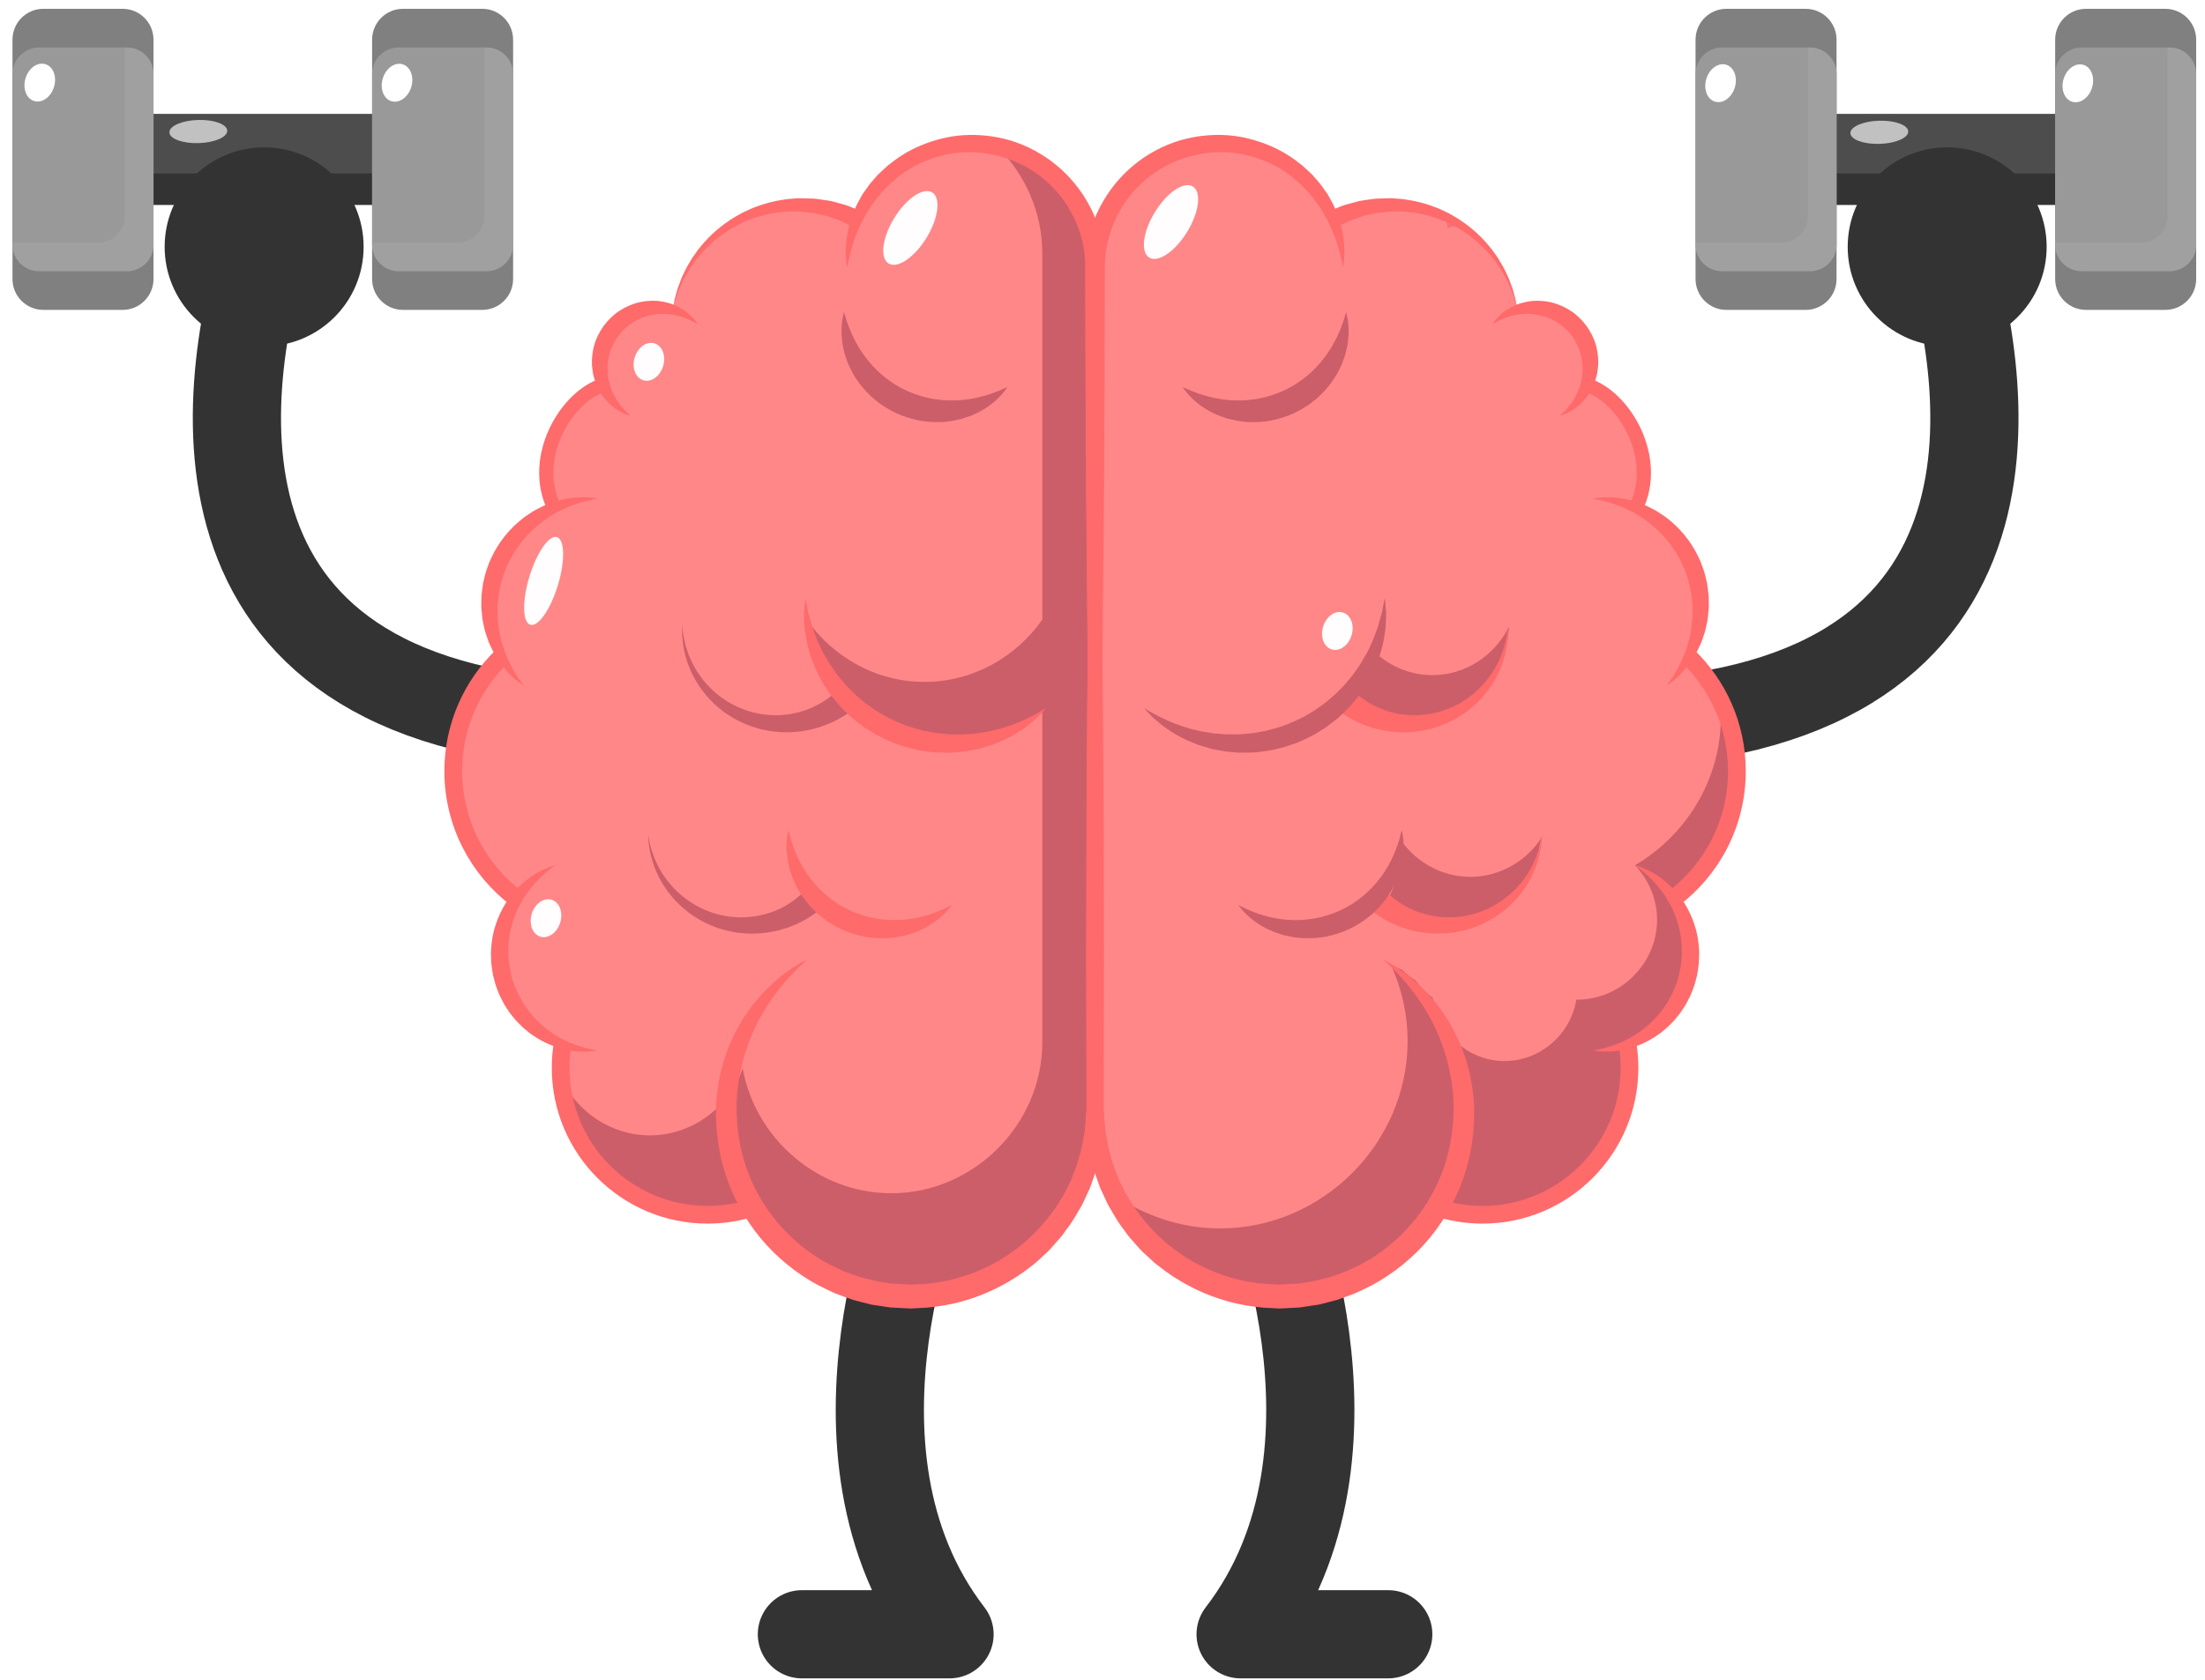 <?xml version="1.0" encoding="utf-8"?>
<!-- Generator: Adobe Illustrator 16.0.0, SVG Export Plug-In . SVG Version: 6.00 Build 0)  -->
<!DOCTYPE svg PUBLIC "-//W3C//DTD SVG 1.1//EN" "http://www.w3.org/Graphics/SVG/1.1/DTD/svg11.dtd">
<svg version="1.1" id="objects" xmlns="http://www.w3.org/2000/svg" xmlns:xlink="http://www.w3.org/1999/xlink" x="0px" y="0px"
	 width="500px" height="381px" viewBox="0 0 500 381" enable-background="new 0 0 500 381" xml:space="preserve">
<rect x="29.164" y="25.824" fill="#4D4D4D" width="60.858" height="20.629"/>
<rect x="29.164" y="39.346" fill="#333333" width="60.858" height="7.107"/>
<path fill="#808080" d="M27.809,70.277H9.83c-3.866,0-6.999-3.133-6.999-6.999V8.999C2.831,5.133,5.964,2,9.83,2h17.979
	c3.865,0,6.999,3.133,6.999,6.999v54.279C34.808,67.144,31.674,70.277,27.809,70.277z"/>
<path fill="#808080" d="M109.356,70.277H91.376c-3.865,0-6.998-3.133-6.998-6.999V8.999C84.378,5.133,87.512,2,91.376,2h17.979
	c3.865,0,6.998,3.133,6.998,6.999v54.279C116.354,67.144,113.221,70.277,109.356,70.277z"/>
<path fill="#999999" d="M28.774,61.509H8.864c-3.332,0-6.033-2.7-6.033-6.033V16.801c0-3.332,2.701-6.033,6.033-6.033h19.91
	c3.333,0,6.034,2.702,6.034,6.033v38.675C34.808,58.809,32.106,61.509,28.774,61.509z"/>
<path fill="#999999" d="M110.321,61.509h-19.91c-3.333,0-6.033-2.7-6.033-6.033V16.801c0-3.332,2.701-6.033,6.033-6.033h19.91
	c3.332,0,6.033,2.702,6.033,6.033v38.675C116.354,58.809,113.653,61.509,110.321,61.509z"/>
<path opacity="0.3" fill="#B3B3B3" d="M28.774,10.768h-0.457v38.218c0,3.331-2.701,6.033-6.033,6.033H2.831v0.457
	c0,3.333,2.701,6.033,6.033,6.033h19.91c3.333,0,6.034-2.7,6.034-6.033V16.801C34.808,13.469,32.106,10.768,28.774,10.768z"/>
<path opacity="0.3" fill="#B3B3B3" d="M110.321,10.768h-0.457v38.218c0,3.331-2.701,6.033-6.033,6.033H84.378v0.457
	c0,3.333,2.701,6.033,6.033,6.033h19.91c3.333,0,6.033-2.7,6.033-6.033V16.801C116.354,13.469,113.654,10.768,110.321,10.768z"/>
<rect x="410.808" y="25.824" fill="#4D4D4D" width="60.861" height="20.629"/>
<rect x="410.808" y="39.346" fill="#333333" width="60.861" height="7.107"/>
<path fill="#808080" d="M409.454,70.277h-17.979c-3.865,0-6.998-3.133-6.998-6.999V8.999c0-3.866,3.133-6.999,6.998-6.999h17.979
	c3.865,0,6.998,3.133,6.998,6.999v54.279C416.452,67.144,413.319,70.277,409.454,70.277z"/>
<path fill="#808080" d="M491,70.277h-17.979c-3.863,0-6.999-3.133-6.999-6.999V8.999c0-3.866,3.136-6.999,6.999-6.999H491
	c3.867,0,7,3.133,7,6.999v54.279C498,67.144,494.867,70.277,491,70.277z"/>
<path fill="#999999" d="M410.419,61.509h-19.91c-3.332,0-6.032-2.7-6.032-6.033V16.801c0-3.332,2.7-6.033,6.032-6.033h19.91
	c3.331,0,6.033,2.702,6.033,6.033v38.675C416.452,58.809,413.75,61.509,410.419,61.509z"/>
<path fill="#999999" d="M491.967,61.509h-19.91c-3.332,0-6.035-2.7-6.035-6.033V16.801c0-3.332,2.703-6.033,6.035-6.033h19.91
	c3.329,0,6.033,2.702,6.033,6.033v38.675C498,58.809,495.296,61.509,491.967,61.509z"/>
<path opacity="0.3" fill="#B3B3B3" d="M410.419,10.768h-0.457v38.218c0,3.331-2.703,6.033-6.034,6.033h-19.451v0.457
	c0,3.333,2.7,6.033,6.032,6.033h19.91c3.331,0,6.033-2.7,6.033-6.033V16.801C416.452,13.469,413.75,10.768,410.419,10.768z"/>
<path opacity="0.3" fill="#B3B3B3" d="M491.967,10.768h-0.457v38.218c0,3.331-2.705,6.033-6.034,6.033h-19.454v0.457
	c0,3.333,2.703,6.033,6.035,6.033h19.91c3.329,0,6.033-2.7,6.033-6.033V16.801C498,13.469,495.296,10.768,491.967,10.768z"/>
<ellipse transform="matrix(0.957 0.291 -0.291 0.957 5.832 -1.814)" fill="#FFFFFF" cx="9.023" cy="18.726" rx="3.372" ry="4.373"/>
<ellipse transform="matrix(0.03 1 -1 0.03 73.431 -16.04)" opacity="0.7" fill="#F2F2F2" cx="44.978" cy="29.808" rx="2.628" ry="6.555"/>
<ellipse transform="matrix(0.957 0.291 -0.291 0.957 9.326 -25.352)" fill="#FFFFFF" cx="90.022" cy="18.726" rx="3.372" ry="4.373"/>
<ellipse transform="matrix(0.03 1 -1 0.03 443.175 -396.936)" opacity="0.7" fill="#F2F2F2" cx="426.046" cy="29.808" rx="2.628" ry="6.557"/>
<ellipse transform="matrix(0.957 0.291 -0.291 0.957 25.781 -136.116)" fill="#FFFFFF" cx="471.089" cy="18.726" rx="3.372" ry="4.373"/>
<ellipse transform="matrix(0.957 0.291 -0.291 0.957 22.284 -112.573)" fill="#FFFFFF" cx="390.09" cy="18.726" rx="3.372" ry="4.373"/>
<g>
	<g>
		<path fill="none" stroke="#333333" stroke-width="20" stroke-linecap="round" stroke-linejoin="round" d="M60.195,54.879
			C49.206,91.26,39.864,164.335,142.159,164.335"/>
		<g>
			<circle fill="#333333" cx="59.895" cy="55.975" r="22.559"/>
		</g>
	</g>
</g>
<g>
	<g>
		<path fill="none" stroke="#333333" stroke-width="20" stroke-linecap="round" stroke-linejoin="round" d="M441.236,54.879
			c10.989,36.381,20.331,109.456-81.963,109.456"/>
		<g>
			<circle fill="#333333" cx="441.536" cy="55.975" r="22.558"/>
		</g>
	</g>
</g>
<path fill="none" stroke="#333333" stroke-width="20" stroke-linecap="round" stroke-linejoin="round" stroke-miterlimit="10" d="
	M210.125,267.352c0,0-27.042,61.443,5.19,103.276h-33.478"/>
<path fill="none" stroke="#333333" stroke-width="20" stroke-linecap="round" stroke-linejoin="round" stroke-miterlimit="10" d="
	M286.507,267.352c0,0,27.042,61.443-5.188,103.276h33.475"/>
<path fill="#FF8788" d="M220.195,32.538c-11.629,0-21.607,7.058-25.889,17.124c-3.973-2.045-8.475-3.208-13.25-3.208
	c-14.247,0-26.085,10.28-28.523,23.824c-1.244-0.405-2.569-0.631-3.948-0.631c-7.045,0-12.755,5.713-12.755,12.757
	c0,1.75,0.353,3.417,0.99,4.935c-11.123,3.967-15.827,17.134-11.122,27.877c-8.68,3.542-14.803,12.056-14.803,22.009
	c0,4.196,1.097,8.131,3.005,11.553c-6.852,6.593-11.123,15.85-11.123,26.11c0,11.842,5.684,22.355,14.468,28.969
	c-2.583,3.547-4.125,7.902-4.125,12.625c0,9.402,6.042,17.372,14.447,20.294c-0.284,1.749-0.437,3.543-0.437,5.374
	c0,18.413,14.927,33.339,33.341,33.339c3.752,0,7.354-0.631,10.72-1.77c7.225,12.166,20.49,20.326,35.667,20.326
	c22.896,0,41.458-18.563,41.458-41.461V60.66C248.316,45.127,235.727,32.538,220.195,32.538z"/>
<path fill="#CC5E69" d="M226.021,33.146c6.345,6.242,10.329,14.884,10.329,24.317v83.044c-5.922,8.495-15.75,14.142-26.706,14.142
	c-11.032,0-20.926-5.725-26.837-14.319c1.785,3.841,2.831,8.068,2.967,12.493c1.667,2.854,5.558,5.864,7.74,7.852
	c3.114,2.835,6.308,4.853,10.305,5.811c2.533,0.477,5.098,0.813,7.557,1.206c3.916,0.626,8.102,1.24,12.051,0.693
	c1.318-0.542,2.627-1.153,3.999-1.393c0.391-0.066,0.781-0.123,1.173-0.182c0.526-0.266,1.045-0.555,1.551-0.893
	c2.16-1.455,4.002-3.403,6.201-4.815v75.269c0,18.665-15.575,34.238-34.239,34.238c-16.65,0-30.833-12.4-33.7-28.327
	c-3.001,8.757-11.375,15.199-21.044,15.199c-8.833,0-16.58-5.382-20.146-12.984c1.207,17.316,15.627,30.991,33.25,30.991
	c3.752,0,7.354-0.631,10.72-1.77c7.225,12.166,20.49,20.324,35.667,20.324c22.896,0,41.458-18.561,41.458-41.459v-96.66V121.66v-61
	C248.316,47.126,238.757,35.828,226.021,33.146z"/>
<path fill="none" stroke="#FF6A6B" stroke-width="4.022" stroke-miterlimit="10" d="M127.568,236.775
	c-0.284,1.749-0.437,3.543-0.437,5.374c0,18.413,14.927,33.339,33.341,33.339c3.752,0,7.354-0.631,10.72-1.77"/>
<g>
	<path fill="#FF6A6B" d="M248.316,60.66c0,0,0.038,1.221,0.109,3.509c0.062,2.288,0.196,5.645,0.281,9.917
		c0.099,4.272,0.219,9.459,0.356,15.41c0.142,5.95,0.301,12.663,0.406,19.986c0.106,7.323,0.223,15.257,0.346,23.648
		c0.086,8.392,0.176,17.24,0.27,26.395c0.053,9.154,0.168,18.613,0.173,28.225c0.023,9.612,0.047,19.376,0.07,29.141
		c-0.023,9.764-0.048,19.528-0.07,29.14c-0.015,2.425,0.008,4.748-0.036,7.226c-0.026,0.604-0.025,1.172-0.073,1.801l-0.155,1.895
		c-0.155,1.231-0.314,2.454-0.563,3.662c-0.939,4.832-2.691,9.44-5.122,13.548c-4.794,8.289-12.274,14.42-20.267,17.792
		c-4.005,1.691-8.146,2.734-12.202,3.129c-4.049,0.413-8.007,0.221-11.718-0.429c-7.439-1.287-13.744-4.516-18.483-8.255
		c-4.78-3.74-8.06-7.963-10.255-11.658c-1.096-1.89-1.857-3.606-2.624-5.09c-0.741-1.485-1.371-2.749-1.882-3.773
		c-1.021-2.049-1.566-3.142-1.566-3.142s0.607,1.06,1.746,3.046c1.149,1.967,2.787,4.941,4.957,8.563
		c2.322,3.527,5.719,7.492,10.5,10.884c4.746,3.396,10.906,6.155,17.967,7.168c7.02,1.001,14.992,0.158,22.365-3.179
		c7.364-3.317,14.09-9.174,18.403-16.823c2.178-3.803,3.716-8.044,4.51-12.47c0.211-1.104,0.338-2.228,0.464-3.348l0.114-1.654
		c0.037-0.555,0.029-1.178,0.045-1.764c-0.002-2.366-0.003-4.743-0.005-7.129c-0.023-9.612-0.047-19.376-0.07-29.14
		c0.023-9.765,0.047-19.529,0.07-29.141c0.005-9.612,0.12-19.071,0.172-28.225c0.094-9.154,0.184-18.003,0.27-26.395
		c0.123-8.391,0.239-16.325,0.346-23.648c0.105-7.323,0.264-14.036,0.406-19.986c0.137-5.95,0.257-11.138,0.356-15.41
		c0.085-4.272,0.219-7.628,0.281-9.917C248.278,61.88,248.316,60.66,248.316,60.66z"/>
</g>
<path fill="none" stroke="#FF6A6B" stroke-width="4.022" stroke-miterlimit="10" d="M113.9,148.778
	c-6.852,6.593-11.123,15.85-11.123,26.11c0,11.842,5.684,22.355,14.468,28.969"/>
<path fill="none" stroke="#FF6A6B" stroke-width="3.217" stroke-miterlimit="10" d="M136.82,87.338
	c-8.301,2.463-16.768,16.383-11.122,27.877"/>
<g>
	<path fill="#FF6A6B" d="M193.491,51.499c0,0-0.76-0.371-2.089-1.021c-0.328-0.15-0.709-0.37-1.092-0.511
		c-0.379-0.132-0.791-0.274-1.229-0.427c-0.44-0.157-0.909-0.324-1.403-0.5c-0.514-0.146-1.082-0.248-1.661-0.385
		c-0.583-0.12-1.187-0.293-1.824-0.388c-0.643-0.064-1.308-0.13-1.991-0.198c-0.343-0.035-0.691-0.07-1.043-0.106l-0.066-0.007
		l-0.033-0.003c0.129-0.003,0.026,0,0.05-0.001h-0.018l-0.141,0.001l-0.282,0.002l-0.569,0.004
		c-0.751,0.019-1.578-0.025-2.279,0.079c-1.453,0.101-3.009,0.359-4.561,0.733c-0.761,0.232-1.556,0.4-2.313,0.688
		c-0.75,0.303-1.536,0.541-2.269,0.898c-1.486,0.675-2.923,1.472-4.264,2.377c-1.339,0.91-2.578,1.924-3.704,2.99
		c-0.536,0.558-1.101,1.079-1.591,1.644c-0.479,0.577-0.948,1.141-1.404,1.691c-0.41,0.587-0.808,1.158-1.193,1.71
		c-0.384,0.556-0.675,1.141-1,1.679c-0.331,0.535-0.593,1.076-0.826,1.6c-0.238,0.521-0.481,1.01-0.68,1.481
		c-0.34,0.963-0.675,1.797-0.887,2.503c-0.38,1.428-0.597,2.245-0.597,2.245s0.156-0.833,0.429-2.289
		c0.16-0.725,0.433-1.584,0.706-2.587c0.166-0.491,0.374-1.002,0.576-1.549c0.197-0.55,0.423-1.121,0.718-1.69
		c0.289-0.571,0.544-1.194,0.894-1.792c0.354-0.597,0.72-1.214,1.096-1.849c0.429-0.602,0.869-1.221,1.319-1.854
		c0.464-0.623,1.007-1.206,1.525-1.83c1.09-1.198,2.309-2.358,3.65-3.423c1.343-1.061,2.804-2.021,4.34-2.861
		c0.758-0.439,1.575-0.761,2.362-1.146c0.793-0.369,1.632-0.618,2.442-0.928c1.648-0.53,3.306-0.941,5.005-1.184
		c0.863-0.174,1.603-0.181,2.373-0.259l0.567-0.046l0.281-0.023l0.14-0.011l0.103-0.004l0.037,0.001l0.073,0.001
		c0.392,0.009,0.779,0.018,1.161,0.027c0.766,0.02,1.512,0.04,2.233,0.059c0.719,0.053,1.406,0.189,2.071,0.276
		c0.665,0.105,1.303,0.177,1.911,0.302c0.609,0.166,1.188,0.323,1.73,0.471c0.545,0.152,1.055,0.295,1.526,0.427
		c0.462,0.139,0.808,0.311,1.162,0.442c1.374,0.549,2.159,0.864,2.159,0.864L193.491,51.499z"/>
</g>
<g>
	<path fill="#FF6A6B" d="M192.074,60.66c0,0-0.033-0.276-0.097-0.81c-0.06-0.536-0.166-1.321-0.207-2.362
		c0.005-2.109,0.216-5.283,1.647-9.054c0.396-0.922,0.771-1.921,1.341-2.881c0.27-0.487,0.53-0.999,0.83-1.501
		c0.338-0.477,0.683-0.965,1.035-1.462c0.347-0.503,0.712-1.009,1.144-1.477c0.413-0.483,0.84-0.972,1.282-1.463
		c0.47-0.463,0.971-0.913,1.47-1.381c0.253-0.229,0.499-0.474,0.766-0.697c0.276-0.212,0.555-0.426,0.835-0.642
		c2.207-1.774,4.864-3.293,7.852-4.405c2.982-1.105,6.31-1.874,9.824-1.919c3.374-0.074,7.23,0.45,10.775,1.731
		c3.575,1.285,7.03,3.313,10.027,6.03c2.998,2.712,5.536,6.115,7.294,9.999c0.467,0.957,0.776,1.989,1.168,2.992
		c0.334,1.023,0.565,2.085,0.842,3.136c0.17,1.073,0.35,2.153,0.48,3.242c0.049,1.083,0.128,2.222,0.143,3.273
		c-0.018,8.21-0.035,16.694-0.053,25.315c-0.047,8.621-0.096,17.378-0.143,26.136c-0.164,17.516-0.327,35.031-0.48,51.452
		c-0.143,16.421-0.451,31.747-0.627,44.883c-0.184,13.137-0.474,24.084-0.613,31.747c-0.187,7.663-0.293,12.042-0.293,12.042
		s-0.106-4.379-0.293-12.042c-0.139-7.663-0.429-18.61-0.613-31.747c-0.176-13.136-0.485-28.462-0.628-44.883
		c-0.153-16.421-0.316-33.937-0.479-51.452c-0.048-8.758-0.096-17.515-0.143-26.136c-0.018-8.621-0.036-17.105-0.053-25.315
		c0.108-7.665-3.256-14.794-8.386-19.5c-2.55-2.366-5.504-4.146-8.573-5.287c-3.104-1.16-6.111-1.686-9.3-1.713
		c-3.068-0.039-5.982,0.57-8.619,1.474c-2.641,0.91-5.016,2.186-7,3.71c-0.253,0.184-0.505,0.367-0.754,0.547
		c-0.241,0.192-0.461,0.405-0.69,0.603c-0.451,0.405-0.906,0.791-1.334,1.191c-0.77,0.881-1.644,1.622-2.273,2.514
		c-0.339,0.427-0.671,0.845-0.997,1.255c-0.279,0.441-0.578,0.857-0.858,1.274c-0.605,0.808-1.026,1.67-1.473,2.468
		c-1.758,3.22-2.567,6.065-3.099,8.007C192.309,59.578,192.074,60.66,192.074,60.66z"/>
</g>
<g>
	<path fill="#FF6A6B" d="M142.942,94.292c0,0-0.17-0.058-0.488-0.167c-0.31-0.129-0.791-0.249-1.352-0.532
		c-0.283-0.16-0.596-0.338-0.938-0.532c-0.172-0.1-0.359-0.202-0.536-0.325c-0.165-0.132-0.335-0.27-0.511-0.412
		c-0.341-0.296-0.762-0.573-1.109-0.954c-0.354-0.375-0.721-0.784-1.097-1.223c-0.319-0.482-0.652-0.985-0.996-1.505
		c-0.291-0.553-0.545-1.154-0.829-1.769c-0.223-0.633-0.39-1.309-0.587-1.998c-0.061-0.35-0.105-0.708-0.15-1.07l-0.066-0.547
		l-0.032-0.276l-0.016-0.139l-0.008-0.069l0.001-0.152c-0.072-1.179,0.121-3.051,0.566-4.494c0.436-1.53,1.206-2.979,2.149-4.286
		c0.968-1.289,2.127-2.449,3.462-3.311c1.316-0.884,2.761-1.513,4.203-1.904c1.457-0.354,2.898-0.478,4.241-0.396l0.125,0.005
		l0.138,0.005l0.056,0.008l0.222,0.032l0.439,0.063c0.299,0.049,0.554,0.062,0.896,0.156c0.643,0.156,1.261,0.293,1.785,0.518
		c1.087,0.378,1.993,0.926,2.741,1.442c0.75,0.518,1.336,1.049,1.766,1.527c0.458,0.446,0.734,0.873,0.934,1.144
		c0.192,0.276,0.294,0.423,0.294,0.423s-0.157-0.088-0.451-0.254c-0.283-0.173-0.705-0.413-1.253-0.67
		c-0.269-0.136-0.563-0.285-0.908-0.401c-0.344-0.114-0.676-0.297-1.077-0.396c-0.393-0.112-0.792-0.259-1.241-0.326
		c-0.438-0.096-0.891-0.193-1.375-0.229c-0.484-0.082-0.954-0.075-1.431-0.092c-0.216-0.019-0.54,0.009-0.824,0.017l-0.443,0.019
		l-0.224,0.01l-0.056,0.002c-0.021,0,0.134,0.005,0.063,0.003l-0.012,0.002l-0.025,0.004l-0.1,0.016
		c-1.066,0.119-2.148,0.39-3.215,0.772c-1.056,0.422-2.072,0.993-3.017,1.687c-0.944,0.696-1.783,1.558-2.479,2.514
		c-0.706,0.949-1.286,1.998-1.678,3.102c-0.383,1.187-0.608,2.019-0.719,3.467c-0.002,0.544-0.004,1.08-0.005,1.604
		c0.07,0.552,0.139,1.092,0.206,1.618c0.132,0.522,0.26,1.03,0.384,1.521c0.183,0.482,0.359,0.948,0.528,1.396
		c0.437,0.852,0.836,1.674,1.328,2.322c0.115,0.17,0.227,0.334,0.334,0.494c0.121,0.143,0.237,0.281,0.349,0.413
		c0.229,0.275,0.44,0.528,0.631,0.756c0.425,0.439,0.803,0.771,1.04,1.004C142.814,94.167,142.942,94.292,142.942,94.292z"/>
</g>
<g>
	<path fill="#FF6A6B" d="M118.744,155.521c0,0-0.188-0.137-0.54-0.394c-0.343-0.267-0.87-0.631-1.493-1.147
		c-0.568-0.578-1.369-1.242-2.098-2.143c-0.364-0.454-0.752-0.937-1.161-1.445c-0.391-0.525-0.718-1.131-1.107-1.741
		c-0.408-0.604-0.702-1.296-1.049-2c-0.17-0.354-0.345-0.715-0.5-1.09c-0.132-0.384-0.265-0.774-0.4-1.169
		c-0.132-0.399-0.266-0.803-0.402-1.212c-0.111-0.416-0.19-0.845-0.288-1.275c-0.09-0.434-0.182-0.872-0.274-1.314
		c-0.083-0.444-0.099-0.901-0.151-1.358c-0.042-0.459-0.084-0.923-0.127-1.39l-0.014-0.176l-0.003-0.044l-0.002-0.022l0.003-0.114
		l0.001-0.082l0.006-0.329l0.012-0.661c0.008-0.442,0.016-0.887,0.024-1.334c0.038-0.476,0.118-0.987,0.179-1.484
		c0.072-0.497,0.122-1.012,0.22-1.499l0.349-1.436c0.203-0.969,0.583-1.889,0.911-2.825c0.326-0.938,0.836-1.797,1.25-2.692
		c0.479-0.862,1.021-1.686,1.558-2.495c1.156-1.567,2.43-3.007,3.835-4.203c0.711-0.587,1.38-1.196,2.142-1.657
		c0.733-0.494,1.442-0.982,2.204-1.343c0.743-0.388,1.454-0.778,2.201-1.034c0.738-0.27,1.424-0.58,2.134-0.742
		c0.702-0.179,1.354-0.399,2-0.513c0.646-0.093,1.259-0.181,1.835-0.264c1.147-0.147,2.166-0.093,2.978-0.126
		c1.649,0.14,2.558,0.271,2.558,0.271s-0.923,0.222-2.477,0.526c-0.765,0.247-1.697,0.472-2.724,0.832
		c-0.505,0.195-1.043,0.403-1.61,0.622c-0.557,0.234-1.123,0.527-1.718,0.802c-0.605,0.252-1.173,0.65-1.779,1.002
		c-0.616,0.334-1.204,0.761-1.803,1.197c-0.619,0.406-1.197,0.9-1.781,1.406c-0.607,0.477-1.15,1.051-1.713,1.615
		c-0.588,0.539-1.062,1.207-1.605,1.814c-0.279,0.299-0.498,0.65-0.734,0.988l-0.723,1.009c-0.431,0.709-0.85,1.435-1.258,2.165
		c-0.333,0.769-0.767,1.498-1.03,2.298c-0.283,0.791-0.628,1.563-0.803,2.386l-0.332,1.211c-0.098,0.399-0.142,0.788-0.219,1.18
		c-0.067,0.396-0.148,0.771-0.209,1.182c-0.037,0.446-0.074,0.889-0.11,1.33l-0.055,0.659l-0.027,0.328l-0.006,0.082
		c0-0.035-0.004,0.106,0-0.073l0,0.019l0,0.038l0.003,0.152c0.003,0.404,0.006,0.806,0.01,1.205c0.01,0.398-0.018,0.799,0.021,1.189
		c0.04,0.391,0.08,0.778,0.12,1.161c0.042,0.384,0.063,0.769,0.118,1.143c0.074,0.371,0.147,0.738,0.219,1.1
		c0.069,0.365,0.137,0.726,0.204,1.081c0.1,0.347,0.197,0.689,0.294,1.025c0.196,0.674,0.344,1.35,0.614,1.947
		c0.245,0.608,0.463,1.206,0.704,1.761c0.266,0.547,0.518,1.066,0.754,1.553c0.494,0.967,1.017,1.749,1.407,2.455
		C118.227,154.744,118.744,155.521,118.744,155.521z"/>
</g>
<g>
	<path fill="#FF6A6B" d="M135.36,238.252c0,0-0.235,0.028-0.675,0.081c-0.441,0.028-1.08,0.157-1.909,0.156
		c-0.828-0.034-1.895,0.026-3.046-0.199c-1.177-0.135-2.489-0.453-3.88-0.94c-1.387-0.497-2.872-1.153-4.307-2.089
		c-0.358-0.237-0.721-0.478-1.088-0.721c-0.362-0.252-0.693-0.551-1.048-0.832c-0.727-0.546-1.369-1.213-2.028-1.89
		c-0.688-0.653-1.224-1.458-1.848-2.209c-0.521-0.82-1.121-1.619-1.554-2.52l-0.676-1.344c-0.223-0.451-0.376-0.935-0.56-1.406
		c-0.392-0.937-0.615-1.931-0.876-2.914c-0.22-0.991-0.342-2.005-0.461-3.007l-0.061-1.512l-0.02-0.822l0.039-0.688
		c0.021-0.861,0.168-1.958,0.334-2.93c0.103-0.477,0.205-0.95,0.306-1.421c0.12-0.465,0.272-0.919,0.407-1.372
		c0.589-1.797,1.391-3.443,2.296-4.898c0.932-1.443,1.979-2.676,3.021-3.718c1.061-1.027,2.111-1.87,3.113-2.501
		c0.492-0.327,0.953-0.625,1.414-0.848c0.448-0.24,0.858-0.455,1.249-0.614c0.755-0.359,1.383-0.557,1.806-0.692
		c0.423-0.133,0.648-0.204,0.648-0.204s-0.189,0.143-0.543,0.41c-0.362,0.249-0.867,0.648-1.488,1.166
		c-0.319,0.245-0.646,0.551-0.997,0.884c-0.356,0.325-0.733,0.679-1.109,1.085c-0.776,0.783-1.542,1.759-2.34,2.818
		c-0.757,1.096-1.477,2.333-2.124,3.679c-0.619,1.362-1.14,2.842-1.514,4.403c-0.082,0.392-0.165,0.788-0.249,1.187
		c-0.06,0.402-0.12,0.807-0.18,1.214c-0.069,0.808-0.153,1.521-0.152,2.495l-0.012,0.689c0-0.025-0.002,0.086,0.001-0.051
		l0.001,0.02l0.003,0.04l0.006,0.079l0.012,0.157l0.023,0.315l0.079,1.263c0.114,0.834,0.225,1.678,0.416,2.501
		c0.213,0.818,0.377,1.652,0.7,2.435c0.153,0.393,0.262,0.803,0.433,1.187l0.522,1.144c0.156,0.39,0.374,0.745,0.582,1.104
		c0.204,0.362,0.407,0.723,0.609,1.081c0.235,0.338,0.47,0.674,0.702,1.007c0.227,0.339,0.454,0.675,0.723,0.974
		c0.505,0.626,1.011,1.239,1.574,1.778c0.276,0.273,0.531,0.569,0.818,0.82c0.291,0.249,0.578,0.495,0.861,0.737
		c1.14,0.968,2.327,1.77,3.479,2.434c0.559,0.374,1.167,0.57,1.707,0.868c0.541,0.302,1.093,0.481,1.607,0.684
		c1.028,0.432,1.949,0.641,2.726,0.89c0.787,0.203,1.437,0.309,1.864,0.408C135.129,238.201,135.36,238.252,135.36,238.252z"/>
</g>
<g>
	<path fill="#FF6A6B" d="M250.324,252.319c0,0-0.018,0.673-0.053,1.935c-0.018,0.631-0.039,1.408-0.064,2.323
		c-0.125,0.976-0.268,2.098-0.427,3.354c-0.106,1.288-0.524,2.578-0.853,4.044c-0.289,1.475-0.924,2.971-1.474,4.612
		c-0.254,0.831-0.672,1.623-1.052,2.462c-0.401,0.827-0.759,1.709-1.232,2.558c-0.994,1.67-1.965,3.48-3.29,5.163
		c-0.628,0.864-1.25,1.764-2.019,2.571c-0.748,0.823-1.464,1.708-2.282,2.521c-0.849,0.783-1.711,1.579-2.588,2.387
		c-0.908,0.771-1.901,1.469-2.873,2.22c-3.996,2.846-8.695,5.217-13.877,6.646c-2.582,0.749-5.291,1.18-8.037,1.444
		c-0.69,0.036-1.382,0.073-2.076,0.109l-1.042,0.053l-0.522,0.025l-0.065,0.004l-0.199-0.006l-0.123-0.006l-0.246-0.013
		c-1.314-0.067-2.635-0.135-3.961-0.203c-1.438-0.214-2.882-0.429-4.331-0.644c-1.39-0.325-2.76-0.706-4.144-1.063
		c-1.355-0.445-2.688-0.974-4.032-1.464c-1.313-0.566-2.585-1.231-3.877-1.849c-5.048-2.71-9.554-6.405-13.145-10.741
		c-3.585-4.343-6.256-9.298-7.905-14.382c-1.666-5.098-2.288-10.254-2.18-15.173c0.03-0.577,0.06-1.151,0.089-1.72
		c0.068-0.613,0.135-1.221,0.202-1.825c0.107-1.225,0.366-2.341,0.555-3.477c0.462-2.245,1.124-4.364,1.896-6.334
		c1.512-3.96,3.567-7.277,5.625-9.973c2.102-2.677,4.234-4.723,6.093-6.25c1.884-1.505,3.467-2.522,4.576-3.155
		c1.116-0.614,1.711-0.941,1.711-0.941s-0.497,0.459-1.428,1.32c-0.923,0.861-2.219,2.179-3.756,3.913
		c-1.483,1.785-3.21,3.995-4.805,6.743c-1.639,2.717-3.106,5.98-4.252,9.649c-0.319,0.907-0.499,1.877-0.756,2.839
		c-0.203,0.977-0.395,1.974-0.579,2.987c-0.123,1.018-0.325,2.072-0.366,3.093c-0.039,0.515-0.078,1.034-0.117,1.557
		c-0.006,0.57-0.013,1.145-0.019,1.723c0.031,4.322,0.636,8.964,2.205,13.439c1.543,4.484,3.986,8.826,7.221,12.602
		c3.212,3.792,7.198,7.028,11.657,9.376c1.144,0.527,2.262,1.109,3.418,1.6c1.187,0.414,2.357,0.875,3.548,1.26
		c1.214,0.305,2.425,0.609,3.633,0.913c1.189,0.187,2.375,0.373,3.556,0.559c1.319,0.072,2.633,0.145,3.941,0.216l0.246,0.013
		l0.123,0.007c-0.041-0.001,0.178,0.006-0.076-0.001l0.057-0.003l0.459-0.024l0.917-0.046c0.61-0.029,1.219-0.059,1.827-0.088
		c2.415-0.229,4.797-0.593,7.065-1.247c4.554-1.234,8.727-3.232,12.29-5.704c3.591-2.446,6.505-5.421,8.829-8.414
		c1.228-1.46,2.125-3.051,3.061-4.513c0.445-0.744,0.779-1.524,1.16-2.253c0.359-0.738,0.762-1.435,1.003-2.173
		c0.525-1.455,1.149-2.778,1.435-4.095c0.329-1.293,0.745-2.49,0.877-3.555c0.194-1.071,0.367-2.028,0.517-2.86
		c0.067-0.913,0.124-1.689,0.17-2.318c0.092-1.259,0.142-1.93,0.142-1.93L250.324,252.319z"/>
</g>
<g>
	<path fill="#CC5E69" d="M154.69,141.687c0,0,0.084,0.796,0.232,2.19c0.132,0.687,0.295,1.514,0.521,2.445
		c0.301,0.919,0.578,1.968,1.09,3.035c0.116,0.27,0.234,0.545,0.355,0.826c0.146,0.268,0.296,0.542,0.448,0.819
		c0.309,0.551,0.6,1.133,1.004,1.671c0.732,1.116,1.615,2.217,2.634,3.235c0.516,0.505,1.021,1.032,1.617,1.475l0.863,0.699
		c0.297,0.223,0.62,0.416,0.929,0.626c0.314,0.203,0.62,0.42,0.941,0.614l0.998,0.528c0.649,0.381,1.359,0.646,2.052,0.932
		c1.392,0.56,2.848,0.919,4.283,1.168c0.718,0.125,1.446,0.146,2.149,0.228c0.709,0.035,1.414-0.005,2.099,0.001l0.128-0.001
		l0.064,0h0.016c0.024,0-0.157,0.004-0.072,0.001l0.035-0.003l0.278-0.028l0.553-0.056c0.367-0.037,0.73-0.074,1.09-0.11
		c0.615-0.124,1.216-0.245,1.802-0.362c0.594-0.175,1.172-0.346,1.731-0.511c0.539-0.214,1.061-0.42,1.561-0.618
		c0.969-0.464,1.845-0.899,2.564-1.385c0.753-0.425,1.318-0.936,1.821-1.287c0.484-0.382,0.825-0.73,1.076-0.941
		c0.245-0.218,0.376-0.334,0.376-0.334l3.679,4.262c0,0-0.183,0.132-0.526,0.378c-0.349,0.238-0.833,0.623-1.499,1.038
		c-0.685,0.386-1.469,0.927-2.469,1.365c-0.966,0.499-2.117,0.929-3.372,1.358c-0.64,0.174-1.307,0.355-1.996,0.543
		c-0.702,0.125-1.426,0.254-2.172,0.387c-0.779,0.07-1.602,0.153-2.39,0.196c-0.361-0.003-0.727-0.007-1.095-0.01l-0.556-0.005
		l-0.28-0.002l-0.035,0l-0.106,0.001l-0.019-0.002l-0.076-0.007l-0.152-0.015c-0.811-0.09-1.635-0.142-2.458-0.274
		c-0.817-0.179-1.65-0.305-2.464-0.54c-1.629-0.469-3.24-1.068-4.742-1.872c-0.748-0.409-1.502-0.796-2.184-1.299l-1.04-0.71
		c-0.332-0.254-0.646-0.53-0.966-0.792c-0.315-0.269-0.642-0.52-0.94-0.8l-0.859-0.867c-0.589-0.552-1.079-1.184-1.572-1.788
		c-0.974-1.217-1.781-2.492-2.424-3.753c-0.359-0.61-0.601-1.258-0.859-1.869c-0.126-0.306-0.25-0.607-0.371-0.902
		c-0.094-0.306-0.186-0.605-0.276-0.898c-0.404-1.158-0.573-2.271-0.773-3.234c-0.127-0.982-0.199-1.843-0.254-2.54
		C154.687,142.488,154.69,141.687,154.69,141.687z"/>
</g>
<g>
	<path fill="#CC5E69" d="M191.375,70.8c0,0,0.066,0.197,0.19,0.566c0.107,0.37,0.299,0.911,0.477,1.602
		c0.245,0.669,0.555,1.437,0.89,2.296c0.419,0.857,0.801,1.824,1.395,2.792c0.133,0.245,0.27,0.495,0.409,0.75
		c0.161,0.242,0.326,0.488,0.493,0.738c0.338,0.495,0.635,1.026,1.054,1.503c0.747,1.004,1.613,1.989,2.575,2.917
		c0.495,0.452,0.958,0.942,1.511,1.35c0.525,0.438,1.063,0.863,1.646,1.241c0.287,0.194,0.564,0.402,0.857,0.589
		c0.307,0.167,0.609,0.338,0.908,0.518c0.585,0.384,1.231,0.656,1.863,0.954c1.259,0.612,2.595,1.031,3.924,1.411
		c0.667,0.178,1.35,0.269,2.014,0.435c0.672,0.115,1.348,0.149,2.012,0.257l0.125,0.018l0.063,0.008l0.016,0.002
		c0.106-0.001-0.128,0.004-0.097,0.004l0.035,0.001l0.28,0.007l0.556,0.015c0.369,0.008,0.735,0.021,1.097,0.041
		c0.641-0.005,1.215-0.048,1.822-0.042c0.627-0.063,1.236-0.123,1.826-0.182c0.593-0.101,1.167-0.199,1.716-0.292
		c1.092-0.249,2.123-0.486,3.012-0.795c0.919-0.253,1.677-0.596,2.346-0.83c0.649-0.283,1.16-0.505,1.507-0.657
		c0.361-0.15,0.554-0.231,0.554-0.231s-0.121,0.167-0.348,0.481c-0.245,0.295-0.561,0.796-1.067,1.322
		c-0.52,0.504-1.112,1.211-1.945,1.822c-0.796,0.675-1.792,1.303-2.924,1.947c-0.58,0.285-1.195,0.574-1.841,0.868
		c-0.661,0.241-1.353,0.476-2.076,0.716c-0.756,0.185-1.578,0.363-2.37,0.516c-0.359,0.053-0.722,0.1-1.088,0.141l-0.553,0.066
		l-0.278,0.033l-0.419,0.013c-0.832,0.013-1.685,0.035-2.544-0.018c-0.855-0.095-1.735-0.151-2.599-0.333
		c-1.735-0.338-3.466-0.878-5.102-1.63c-0.809-0.397-1.625-0.777-2.372-1.277c-0.382-0.233-0.759-0.475-1.13-0.72
		c-0.36-0.262-0.702-0.545-1.05-0.817c-0.342-0.279-0.699-0.537-1.02-0.832c-0.31-0.308-0.618-0.614-0.925-0.919
		c-0.632-0.587-1.163-1.255-1.677-1.913c-0.54-0.634-0.966-1.34-1.389-2.016c-0.443-0.662-0.766-1.378-1.094-2.058
		c-0.344-0.67-0.581-1.369-0.809-2.036c-0.11-0.333-0.219-0.661-0.326-0.983c-0.075-0.331-0.149-0.656-0.222-0.974
		c-0.323-1.256-0.386-2.451-0.468-3.476c-0.018-1.055,0.057-1.975,0.114-2.689c0.107-0.706,0.244-1.264,0.313-1.643
		C191.33,71.003,191.375,70.8,191.375,70.8z"/>
</g>
<g>
	<path fill="#CC5E69" d="M187.059,205.389c0,0-0.623,0.503-1.712,1.385c-0.645,0.454-1.503,1.052-2.452,1.632
		c-0.966,0.505-2.025,1.119-3.279,1.575c-0.308,0.124-0.622,0.25-0.941,0.378c-0.33,0.1-0.667,0.202-1.008,0.306
		c-0.686,0.199-1.383,0.43-2.132,0.546c-1.474,0.315-3.056,0.5-4.684,0.511c-0.815-0.001-1.64,0.015-2.471-0.097
		c-0.414-0.042-0.831-0.083-1.25-0.125c-0.417-0.057-0.83-0.154-1.246-0.231c-0.415-0.085-0.833-0.157-1.246-0.256l-1.225-0.365
		c-0.825-0.214-1.611-0.559-2.398-0.881c-1.569-0.659-3.036-1.525-4.394-2.472c-0.679-0.472-1.289-1.029-1.919-1.53
		c-0.602-0.537-1.143-1.126-1.697-1.671c-0.576-0.621-0.97-1.164-1.45-1.733c-0.439-0.608-0.851-1.237-1.253-1.826
		c-0.343-0.618-0.676-1.22-0.998-1.801c-0.268-0.605-0.526-1.19-0.774-1.752c-0.42-1.151-0.779-2.209-0.979-3.179
		c-0.266-0.951-0.327-1.815-0.449-2.507c-0.087-0.698-0.09-1.254-0.123-1.627c-0.023-0.374-0.035-0.574-0.035-0.574
		s0.034,0.197,0.098,0.568c0.074,0.368,0.136,0.915,0.298,1.592c0.197,0.67,0.347,1.503,0.709,2.402
		c0.296,0.918,0.759,1.904,1.279,2.958c0.295,0.508,0.602,1.037,0.92,1.585c0.364,0.514,0.74,1.046,1.126,1.593
		c0.428,0.498,0.867,1.009,1.316,1.532c0.508,0.483,1.062,1.075,1.56,1.497c0.57,0.444,1.119,0.928,1.72,1.356
		c0.628,0.39,1.227,0.833,1.885,1.189c1.315,0.713,2.697,1.336,4.138,1.76c0.723,0.205,1.434,0.434,2.174,0.536l1.091,0.201
		c0.366,0.045,0.734,0.064,1.097,0.098c0.364,0.025,0.724,0.074,1.084,0.082c0.361-0.004,0.719-0.009,1.076-0.014
		c0.711,0.022,1.409-0.076,2.091-0.149c1.362-0.16,2.656-0.46,3.834-0.854c0.602-0.156,1.151-0.418,1.688-0.639
		c0.267-0.113,0.53-0.224,0.788-0.333c0.246-0.134,0.487-0.266,0.724-0.395c0.966-0.469,1.751-1.068,2.471-1.541
		c0.655-0.522,1.155-0.951,1.622-1.344c0.986-0.996,1.55-1.564,1.55-1.564L187.059,205.389z"/>
</g>
<path fill="#FF8788" d="M276.44,32.538c11.627,0,21.606,7.058,25.887,17.124c3.974-2.045,8.476-3.208,13.252-3.208
	c14.244,0,26.083,10.28,28.521,23.824c1.245-0.405,2.568-0.631,3.947-0.631c7.044,0,12.755,5.713,12.755,12.757
	c0,1.75-0.353,3.417-0.989,4.935c11.124,3.967,15.826,17.134,11.121,27.877c8.68,3.542,14.804,12.056,14.804,22.009
	c0,4.196-1.099,8.131-3.004,11.553c6.849,6.593,11.12,15.85,11.12,26.11c0,11.842-5.683,22.355-14.467,28.969
	c2.581,3.547,4.125,7.902,4.125,12.625c0,9.402-6.045,17.372-14.447,20.294c0.282,1.749,0.436,3.543,0.436,5.374
	c0,18.413-14.927,33.339-33.341,33.339c-3.753,0-7.353-0.631-10.72-1.77c-7.223,12.166-20.489,20.326-35.666,20.326
	c-22.896,0-41.458-18.563-41.458-41.461V60.66C248.316,45.127,260.908,32.538,276.44,32.538z"/>
<path fill="#CC5E69" d="M342.124,142.205c-3.174,6.407-9.789,10.91-17.316,10.91c-5.392,0-10.317-2.313-13.849-5.973
	c-0.149,0.372-0.294,0.746-0.458,1.112c-1.759,3.938-5.34,6.74-7.004,10.679c-0.797,1.891,5.275,3.819,6.842,4.258
	c3.861,1.082,7.562,1.325,11.438,1.03c2.926-2.24,6.477-3.677,10.313-3.951c0.405-0.436,0.876-0.843,1.447-1.207
	c5.355-3.412,8.186-10.198,8.594-16.386C342.124,142.521,342.119,142.362,342.124,142.205z"/>
<path fill="#CC5E69" d="M333.411,198.854c-6.383,0-12.114-3.243-15.647-8.133c-0.341,3.553-0.671,7.221-1.815,10.541
	c-0.456,1.322-1.131,2.445-1.935,3.451c0.042,0.023,0.086,0.042,0.13,0.065c5.948,3.355,13.903,6.388,20.786,3.913
	c3.1-1.114,6.897-3.207,9.151-5.674c1.814-1.987,3.013-4.645,4.279-7.128c-0.054-0.742,0.033-1.496,0.308-2.227
	c0.382-1.002,0.398-2.072,0.739-3.07c0.103-0.302,0.223-0.594,0.34-0.889C346.301,195.158,340.231,198.854,333.411,198.854z"/>
<path fill="#CC5E69" d="M393.854,174.888c0-5.871-1.401-11.408-3.883-16.31c0.152,1.363,0.235,2.743,0.235,4.141
	c0,14.148-7.9,26.721-19.459,33.506c3.083,3.258,5.007,7.621,5.007,12.375c0,9.872-8.235,18.108-18.105,18.108
	c-0.071,0-0.14-0.012-0.208-0.012c-1.247,7.808-8.127,13.937-16.24,13.937c-8.258,0-15.243-6.346-16.306-14.352
	c-1.535-1.096-2.879-2.446-3.969-3.981c-1.088-0.672-2.089-1.47-2.997-2.366c-0.869-0.289-1.706-0.65-2.508-1.074
	c2.404,5.291,3.76,11.127,3.76,17.238c0,23.163-19.327,42.488-42.487,42.488c-8.9,0-17.228-2.861-24.116-7.689
	c6.764,13.712,20.874,23.146,37.196,23.146c15.177,0,28.443-8.158,35.666-20.324c3.367,1.139,6.967,1.77,10.72,1.77
	c18.414,0,33.341-14.926,33.341-33.339c0-1.831-0.153-3.625-0.436-5.374c8.402-2.922,14.447-10.892,14.447-20.294
	c0-4.723-1.544-9.078-4.125-12.625C388.172,197.243,393.854,186.73,393.854,174.888z"/>
<g opacity="0.3">
	<path fill="#C94B59" d="M331.333,51.14c-1.17-0.761-2.386-1.447-3.664-2.036c0.237,0.857,0.445,1.73,0.604,2.617
		C329.244,51.406,330.272,51.215,331.333,51.14z"/>
</g>
<path fill="none" stroke="#FF6A6B" stroke-width="4.022" stroke-miterlimit="10" d="M369.065,236.775
	c0.282,1.749,0.436,3.543,0.436,5.374c0,18.413-14.927,33.339-33.341,33.339c-3.753,0-7.353-0.631-10.72-1.77"/>
<g>
	<path fill="#FF6A6B" d="M248.316,60.66c0,0,0.038,1.221,0.109,3.509c0.062,2.288,0.196,5.645,0.281,9.917
		c0.099,4.272,0.219,9.459,0.356,15.409c0.142,5.95,0.301,12.663,0.406,19.986c0.107,7.323,0.223,15.257,0.346,23.648
		c0.086,8.392,0.176,17.24,0.27,26.395c0.052,9.154,0.167,18.613,0.172,28.225c0.023,9.612,0.047,19.376,0.07,29.141
		c-0.023,9.764-0.047,19.528-0.07,29.14c-0.002,2.387-0.003,4.764-0.005,7.129c0.017,0.586,0.008,1.209,0.045,1.764l0.114,1.654
		c0.126,1.12,0.253,2.243,0.464,3.348c0.794,4.426,2.332,8.667,4.51,12.47c4.313,7.649,11.039,13.505,18.403,16.822
		c7.372,3.338,15.345,4.181,22.364,3.18c7.062-1.013,13.222-3.772,17.968-7.168c4.78-3.392,8.177-7.356,10.499-10.884
		c2.17-3.623,3.809-6.597,4.957-8.564c1.139-1.985,1.746-3.045,1.746-3.045s-0.545,1.093-1.566,3.142
		c-0.511,1.024-1.142,2.288-1.882,3.773c-0.767,1.483-1.529,3.2-2.624,5.089c-2.195,3.696-5.475,7.92-10.255,11.659
		c-4.74,3.739-11.044,6.968-18.483,8.255c-3.711,0.649-7.669,0.842-11.718,0.429c-4.057-0.395-8.197-1.438-12.202-3.129
		c-7.992-3.372-15.473-9.504-20.267-17.792c-2.431-4.107-4.183-8.716-5.123-13.548c-0.248-1.208-0.407-2.431-0.562-3.662
		l-0.156-1.895c-0.048-0.629-0.047-1.197-0.073-1.801c-0.044-2.478-0.022-4.802-0.037-7.226c-0.023-9.612-0.047-19.376-0.07-29.14
		c0.023-9.765,0.047-19.529,0.07-29.141c0.005-9.612,0.12-19.071,0.172-28.225c0.094-9.154,0.184-18.003,0.27-26.395
		c0.123-8.391,0.239-16.325,0.346-23.648c0.105-7.323,0.264-14.036,0.406-19.986c0.137-5.95,0.257-11.137,0.356-15.409
		c0.085-4.272,0.219-7.628,0.281-9.917C248.278,61.88,248.316,60.66,248.316,60.66z"/>
</g>
<path fill="none" stroke="#FF6A6B" stroke-width="4.022" stroke-miterlimit="10" d="M382.734,148.778
	c6.849,6.593,11.12,15.85,11.12,26.11c0,11.842-5.683,22.355-14.467,28.969"/>
<path fill="none" stroke="#FF6A6B" stroke-width="3.217" stroke-miterlimit="10" d="M359.813,87.338
	c8.301,2.463,16.768,16.383,11.121,27.877"/>
<g>
	<path fill="#FF6A6B" d="M301.512,47.823c0,0,0.785-0.314,2.159-0.863c0.354-0.131,0.7-0.302,1.162-0.442
		c0.472-0.132,0.981-0.274,1.526-0.427c0.543-0.148,1.121-0.305,1.73-0.471c0.608-0.125,1.246-0.197,1.91-0.302
		c0.666-0.087,1.353-0.223,2.071-0.276c0.722-0.019,1.467-0.039,2.233-0.059c0.382-0.009,0.769-0.018,1.16-0.027l0.074-0.001
		l0.036-0.001l0.103,0.004l0.141,0.011l0.281,0.023l0.567,0.046c0.77,0.078,1.51,0.084,2.372,0.259
		c1.699,0.243,3.356,0.654,5.005,1.184c0.811,0.311,1.648,0.56,2.442,0.928c0.786,0.384,1.604,0.706,2.361,1.145
		c1.537,0.84,2.997,1.801,4.34,2.862c1.342,1.065,2.561,2.225,3.65,3.423c0.518,0.624,1.061,1.207,1.524,1.83
		c0.45,0.632,0.891,1.251,1.319,1.854c0.376,0.635,0.742,1.252,1.096,1.849c0.35,0.598,0.605,1.221,0.894,1.792
		c0.296,0.569,0.521,1.14,0.719,1.689c0.202,0.547,0.41,1.059,0.576,1.549c0.272,1.002,0.546,1.862,0.705,2.587
		c0.273,1.456,0.43,2.289,0.43,2.289s-0.217-0.816-0.597-2.245c-0.211-0.706-0.547-1.54-0.887-2.503
		c-0.199-0.472-0.442-0.96-0.681-1.481c-0.232-0.523-0.494-1.065-0.825-1.6c-0.324-0.538-0.615-1.123-0.999-1.678
		c-0.386-0.553-0.784-1.124-1.193-1.711c-0.457-0.55-0.925-1.114-1.404-1.691c-0.49-0.565-1.055-1.085-1.591-1.644
		c-1.127-1.066-2.365-2.08-3.704-2.99c-1.341-0.906-2.777-1.703-4.264-2.377c-0.733-0.357-1.52-0.596-2.269-0.899
		c-0.757-0.287-1.551-0.455-2.313-0.687c-1.552-0.375-3.107-0.632-4.562-0.734c-0.701-0.104-1.527-0.06-2.278-0.079l-0.569-0.004
		l-0.282-0.002l-0.141-0.001h-0.018c0.024,0.001-0.079-0.002,0.051,0.001l-0.033,0.003l-0.066,0.007
		c-0.353,0.036-0.7,0.072-1.043,0.106c-0.684,0.068-1.349,0.134-1.991,0.198c-0.638,0.095-1.241,0.268-1.825,0.388
		c-0.578,0.137-1.146,0.24-1.66,0.386c-0.494,0.176-0.963,0.343-1.403,0.5c-0.439,0.152-0.85,0.295-1.229,0.427
		c-0.384,0.141-0.764,0.36-1.093,0.511c-1.329,0.65-2.089,1.021-2.089,1.021L301.512,47.823z"/>
</g>
<g>
	<path fill="#FF6A6B" d="M304.561,60.66c0,0-0.234-1.082-0.675-3.109c-0.532-1.942-1.341-4.787-3.099-8.007
		c-0.447-0.798-0.868-1.66-1.473-2.468c-0.28-0.417-0.58-0.833-0.858-1.274c-0.325-0.41-0.657-0.828-0.997-1.255
		c-0.63-0.892-1.503-1.633-2.273-2.514c-0.428-0.4-0.884-0.786-1.335-1.191c-0.229-0.199-0.449-0.411-0.689-0.603
		c-0.25-0.181-0.501-0.363-0.755-0.547c-1.984-1.525-4.359-2.801-7-3.711c-2.638-0.903-5.552-1.512-8.62-1.473
		c-3.188,0.027-6.196,0.554-9.3,1.713c-3.068,1.142-6.022,2.921-8.573,5.287c-5.13,4.705-8.495,11.834-8.387,19.499
		c-0.018,8.21-0.035,16.694-0.053,25.315c-0.047,8.621-0.095,17.378-0.143,26.136c-0.163,17.516-0.327,35.031-0.479,51.452
		c-0.143,16.421-0.452,31.747-0.628,44.884c-0.184,13.137-0.474,24.084-0.613,31.747c-0.187,7.663-0.293,12.042-0.293,12.042
		s-0.106-4.379-0.293-12.042c-0.139-7.663-0.429-18.61-0.613-31.747c-0.176-13.137-0.485-28.463-0.628-44.884
		c-0.153-16.421-0.316-33.937-0.479-51.452c-0.048-8.758-0.096-17.516-0.143-26.136c-0.018-8.621-0.036-17.105-0.053-25.315
		c0.015-1.052,0.094-2.19,0.144-3.274c0.13-1.088,0.31-2.168,0.48-3.242c0.277-1.051,0.508-2.113,0.842-3.136
		c0.393-1.002,0.702-2.035,1.169-2.992c1.758-3.883,4.296-7.286,7.294-9.998c2.997-2.718,6.451-4.746,10.026-6.03
		c3.545-1.281,7.401-1.805,10.775-1.731c3.514,0.045,6.843,0.814,9.824,1.919c2.987,1.112,5.645,2.63,7.852,4.405
		c0.281,0.216,0.56,0.43,0.836,0.642c0.267,0.223,0.512,0.467,0.766,0.697c0.499,0.469,1,0.918,1.47,1.381
		c0.442,0.491,0.869,0.98,1.282,1.463c0.432,0.468,0.797,0.973,1.144,1.477c0.353,0.498,0.697,0.985,1.035,1.462
		c0.3,0.502,0.56,1.013,0.83,1.501c0.569,0.96,0.944,1.959,1.341,2.881c1.431,3.771,1.642,6.945,1.647,9.054
		c-0.041,1.041-0.146,1.826-0.206,2.362C304.594,60.384,304.561,60.66,304.561,60.66z"/>
</g>
<g>
	<path fill="#FF6A6B" d="M353.692,94.292c0,0,0.128-0.126,0.367-0.363c0.236-0.233,0.614-0.564,1.04-1.004
		c0.19-0.228,0.401-0.481,0.631-0.756c0.112-0.132,0.229-0.27,0.349-0.413c0.108-0.159,0.22-0.324,0.334-0.494
		c0.493-0.647,0.892-1.47,1.328-2.322c0.169-0.447,0.346-0.913,0.528-1.395c0.124-0.491,0.252-0.999,0.384-1.521
		c0.066-0.526,0.136-1.066,0.205-1.618c-0.001-0.524-0.003-1.059-0.005-1.604c-0.111-1.449-0.336-2.28-0.72-3.467
		c-0.392-1.104-0.972-2.153-1.678-3.102c-0.696-0.957-1.535-1.818-2.479-2.514c-0.945-0.693-1.961-1.264-3.018-1.686
		c-1.065-0.381-2.147-0.652-3.215-0.771l-0.1-0.016l-0.024-0.004l-0.013-0.002c-0.071,0.001,0.084-0.003,0.063-0.003l-0.057-0.002
		l-0.225-0.01l-0.443-0.019c-0.284-0.008-0.607-0.036-0.823-0.017c-0.478,0.017-0.947,0.01-1.432,0.092
		c-0.484,0.036-0.938,0.134-1.375,0.229c-0.449,0.067-0.849,0.214-1.241,0.326c-0.401,0.098-0.733,0.281-1.077,0.396
		c-0.344,0.116-0.639,0.265-0.907,0.401c-0.55,0.258-0.971,0.497-1.254,0.67c-0.294,0.166-0.451,0.254-0.451,0.254
		s0.103-0.147,0.294-0.423c0.2-0.271,0.477-0.697,0.934-1.143c0.431-0.478,1.017-1.01,1.767-1.527
		c0.749-0.517,1.654-1.064,2.741-1.443c0.523-0.225,1.143-0.362,1.785-0.518c0.342-0.093,0.597-0.106,0.896-0.156l0.439-0.063
		l0.222-0.032l0.056-0.008l0.138-0.005l0.126-0.005c1.343-0.083,2.784,0.041,4.24,0.395c1.443,0.391,2.888,1.02,4.204,1.903
		c1.335,0.861,2.494,2.022,3.462,3.311c0.943,1.307,1.714,2.755,2.149,4.286c0.445,1.443,0.639,3.315,0.566,4.495l0.002,0.151
		l-0.008,0.07l-0.017,0.139l-0.032,0.276l-0.065,0.547c-0.045,0.362-0.09,0.72-0.149,1.07c-0.198,0.688-0.365,1.365-0.588,1.998
		c-0.284,0.615-0.539,1.215-0.829,1.769c-0.344,0.52-0.677,1.023-0.996,1.505c-0.376,0.438-0.743,0.847-1.097,1.223
		c-0.347,0.381-0.768,0.657-1.109,0.954c-0.176,0.142-0.346,0.279-0.511,0.412c-0.176,0.123-0.363,0.225-0.535,0.325
		c-0.341,0.194-0.654,0.372-0.938,0.532c-0.561,0.284-1.042,0.403-1.352,0.532C353.862,94.234,353.692,94.292,353.692,94.292z"/>
</g>
<g>
	<path fill="#FF6A6B" d="M377.889,155.521c0,0,0.518-0.777,1.459-2.092c0.39-0.707,0.913-1.488,1.407-2.455
		c0.236-0.487,0.488-1.006,0.754-1.553c0.241-0.555,0.459-1.153,0.704-1.761c0.271-0.598,0.419-1.273,0.614-1.947
		c0.097-0.336,0.194-0.678,0.294-1.025c0.066-0.355,0.135-0.715,0.203-1.081c0.072-0.362,0.145-0.729,0.219-1.1
		c0.055-0.375,0.076-0.759,0.117-1.143c0.04-0.383,0.08-0.77,0.12-1.161c0.038-0.39,0.012-0.791,0.021-1.189
		c0.003-0.398,0.006-0.8,0.009-1.205l0.004-0.152l0.001-0.038V137.6c0.004,0.179,0,0.038,0.001,0.073l-0.007-0.082l-0.027-0.328
		l-0.055-0.659c-0.037-0.441-0.073-0.884-0.11-1.33c-0.062-0.412-0.143-0.786-0.209-1.182c-0.077-0.393-0.122-0.781-0.22-1.18
		l-0.332-1.211c-0.175-0.822-0.52-1.595-0.803-2.386c-0.264-0.8-0.697-1.529-1.03-2.298c-0.408-0.73-0.827-1.456-1.259-2.165
		l-0.723-1.009c-0.237-0.337-0.456-0.688-0.734-0.987c-0.544-0.608-1.017-1.275-1.605-1.814c-0.563-0.564-1.106-1.138-1.713-1.615
		c-0.584-0.506-1.162-1-1.781-1.406c-0.6-0.437-1.187-0.863-1.804-1.197c-0.605-0.352-1.174-0.75-1.778-1.002
		c-0.595-0.275-1.161-0.568-1.718-0.802c-0.567-0.219-1.105-0.427-1.61-0.622c-1.026-0.359-1.959-0.584-2.724-0.832
		c-1.554-0.304-2.477-0.526-2.477-0.526s0.908-0.131,2.558-0.271c0.813,0.033,1.83-0.021,2.978,0.126
		c0.576,0.083,1.189,0.171,1.836,0.264c0.646,0.114,1.298,0.334,2,0.513c0.71,0.162,1.396,0.472,2.134,0.742
		c0.747,0.256,1.458,0.646,2.201,1.034c0.762,0.361,1.471,0.849,2.204,1.343c0.761,0.46,1.43,1.07,2.142,1.657
		c1.405,1.195,2.68,2.635,3.835,4.203c0.537,0.81,1.08,1.633,1.559,2.495c0.413,0.895,0.924,1.754,1.249,2.692
		c0.328,0.937,0.709,1.855,0.911,2.825l0.349,1.435c0.098,0.487,0.147,1.002,0.22,1.499c0.061,0.497,0.141,1.008,0.18,1.484
		c0.008,0.447,0.016,0.892,0.023,1.334l0.013,0.661l0.006,0.329l0.001,0.082l0.003,0.114l-0.002,0.022l-0.003,0.044l-0.015,0.176
		c-0.042,0.467-0.085,0.93-0.127,1.39c-0.052,0.458-0.068,0.914-0.151,1.358c-0.092,0.442-0.184,0.881-0.274,1.314
		c-0.097,0.431-0.176,0.86-0.287,1.275c-0.136,0.409-0.27,0.813-0.401,1.212c-0.136,0.395-0.269,0.785-0.4,1.169
		c-0.155,0.375-0.33,0.736-0.499,1.09c-0.348,0.704-0.642,1.396-1.049,2c-0.39,0.61-0.717,1.216-1.107,1.741
		c-0.409,0.509-0.797,0.992-1.161,1.446c-0.729,0.901-1.529,1.564-2.098,2.143c-0.623,0.517-1.15,0.88-1.493,1.147
		C378.076,155.384,377.889,155.521,377.889,155.521z"/>
</g>
<g>
	<path fill="#FF6A6B" d="M361.273,238.252c0,0,0.23-0.052,0.663-0.148c0.428-0.099,1.078-0.205,1.864-0.408
		c0.777-0.249,1.698-0.458,2.727-0.89c0.514-0.203,1.066-0.382,1.606-0.684c0.54-0.298,1.148-0.495,1.707-0.869
		c1.152-0.664,2.34-1.466,3.479-2.434c0.283-0.242,0.571-0.488,0.861-0.737c0.287-0.251,0.542-0.547,0.818-0.821
		c0.563-0.539,1.068-1.152,1.573-1.778c0.27-0.299,0.496-0.635,0.723-0.974c0.232-0.333,0.467-0.669,0.702-1.007
		c0.202-0.358,0.405-0.719,0.609-1.082c0.207-0.359,0.425-0.714,0.581-1.104l0.522-1.144c0.171-0.384,0.28-0.793,0.434-1.186
		c0.322-0.782,0.487-1.616,0.7-2.435c0.189-0.823,0.301-1.667,0.415-2.501l0.078-1.263l0.023-0.315l0.013-0.157l0.006-0.079
		l0.003-0.04l0.001-0.02c0.003,0.137,0.001,0.025,0.002,0.051l-0.013-0.689c0.001-0.974-0.083-1.687-0.151-2.495
		c-0.061-0.407-0.121-0.812-0.181-1.214c-0.084-0.398-0.167-0.794-0.249-1.187c-0.374-1.562-0.895-3.041-1.514-4.403
		c-0.647-1.346-1.367-2.583-2.124-3.679c-0.798-1.059-1.563-2.035-2.34-2.818c-0.377-0.406-0.754-0.761-1.11-1.085
		c-0.35-0.333-0.677-0.64-0.996-0.884c-0.621-0.518-1.127-0.917-1.488-1.166c-0.354-0.267-0.543-0.41-0.543-0.41
		s0.226,0.071,0.647,0.204c0.424,0.136,1.051,0.333,1.807,0.692c0.391,0.159,0.801,0.374,1.249,0.614
		c0.461,0.222,0.922,0.521,1.413,0.848c1.003,0.631,2.053,1.475,3.113,2.501c1.043,1.042,2.091,2.275,3.022,3.717
		c0.904,1.455,1.706,3.101,2.296,4.898c0.135,0.453,0.287,0.906,0.406,1.372c0.102,0.471,0.204,0.944,0.307,1.421
		c0.167,0.972,0.313,2.069,0.335,2.93l0.038,0.688l-0.02,0.822l-0.062,1.511c-0.118,1.001-0.24,2.016-0.461,3.007
		c-0.262,0.983-0.484,1.977-0.876,2.915c-0.184,0.471-0.337,0.955-0.56,1.406l-0.676,1.344c-0.434,0.9-1.032,1.699-1.554,2.52
		c-0.624,0.751-1.16,1.556-1.849,2.209c-0.658,0.677-1.301,1.344-2.027,1.89c-0.355,0.281-0.687,0.58-1.048,0.832
		c-0.368,0.243-0.73,0.483-1.089,0.72c-1.435,0.936-2.92,1.592-4.307,2.089c-1.392,0.487-2.703,0.805-3.88,0.939
		c-1.152,0.226-2.22,0.165-3.047,0.199c-0.829,0.001-1.468-0.128-1.909-0.156C361.508,238.281,361.273,238.252,361.273,238.252z"/>
</g>
<g>
	<path fill="#FF6A6B" d="M250.325,252.116c0,0,0.049,0.671,0.142,1.93c0.046,0.629,0.103,1.405,0.17,2.317
		c0.15,0.833,0.323,1.79,0.517,2.861c0.133,1.064,0.549,2.262,0.877,3.555c0.286,1.316,0.91,2.64,1.435,4.095
		c0.242,0.737,0.645,1.434,1.004,2.173c0.382,0.729,0.716,1.508,1.16,2.253c0.937,1.461,1.834,3.053,3.062,4.513
		c2.323,2.993,5.237,5.968,8.828,8.414c3.563,2.472,7.736,4.47,12.29,5.704c2.269,0.654,4.65,1.018,7.065,1.247
		c0.606,0.029,1.216,0.059,1.826,0.088l0.917,0.046l0.459,0.024l0.058,0.003c-0.254,0.007-0.035,0-0.075,0.001l0.122-0.007
		l0.246-0.013c1.308-0.071,2.622-0.144,3.941-0.216c1.181-0.186,2.366-0.372,3.555-0.559c1.208-0.304,2.42-0.608,3.633-0.913
		c1.191-0.385,2.361-0.846,3.548-1.26c1.156-0.49,2.275-1.072,3.419-1.6c4.458-2.348,8.445-5.584,11.657-9.375
		c3.233-3.776,5.677-8.118,7.22-12.602c1.568-4.477,2.175-9.118,2.205-13.44c-0.006-0.578-0.013-1.152-0.02-1.723
		c-0.039-0.523-0.077-1.042-0.116-1.557c-0.04-1.021-0.242-2.075-0.365-3.093c-0.184-1.013-0.376-2.01-0.578-2.987
		c-0.258-0.961-0.438-1.932-0.756-2.839c-1.146-3.668-2.613-6.932-4.252-9.649c-1.595-2.749-3.321-4.958-4.805-6.744
		c-1.537-1.734-2.833-3.052-3.755-3.913c-0.932-0.861-1.429-1.32-1.429-1.32s0.595,0.327,1.711,0.941
		c1.108,0.633,2.692,1.65,4.576,3.156c1.859,1.527,3.991,3.574,6.093,6.25c2.058,2.695,4.112,6.013,5.624,9.973
		c0.771,1.97,1.434,4.089,1.896,6.334c0.188,1.136,0.447,2.252,0.554,3.477c0.067,0.604,0.135,1.212,0.202,1.825
		c0.029,0.569,0.06,1.143,0.089,1.721c0.108,4.918-0.514,10.074-2.18,15.172c-1.649,5.084-4.319,10.039-7.905,14.382
		c-3.591,4.336-8.097,8.031-13.145,10.741c-1.292,0.617-2.563,1.283-3.877,1.849c-1.345,0.49-2.677,1.019-4.031,1.464
		c-1.384,0.357-2.754,0.738-4.144,1.063c-1.448,0.215-2.893,0.43-4.331,0.644c-1.326,0.068-2.646,0.136-3.961,0.203l-0.245,0.013
		l-0.123,0.006l-0.199,0.006l-0.065-0.004l-0.521-0.025l-1.042-0.053c-0.694-0.036-1.386-0.073-2.076-0.109
		c-2.746-0.265-5.455-0.695-8.037-1.444c-5.182-1.43-9.88-3.801-13.876-6.646c-0.972-0.751-1.965-1.449-2.873-2.22
		c-0.876-0.809-1.739-1.604-2.588-2.387c-0.818-0.813-1.534-1.698-2.282-2.521c-0.768-0.808-1.39-1.708-2.019-2.572
		c-1.324-1.683-2.296-3.492-3.289-5.162c-0.473-0.849-0.831-1.73-1.232-2.558c-0.379-0.839-0.798-1.631-1.052-2.462
		c-0.55-1.642-1.186-3.138-1.474-4.612c-0.329-1.466-0.747-2.756-0.853-4.044c-0.16-1.257-0.302-2.379-0.426-3.354
		c-0.025-0.915-0.047-1.692-0.064-2.323c-0.035-1.262-0.054-1.935-0.054-1.935L250.325,252.116z"/>
</g>
<g>
	<path fill="#FF6A6B" d="M341.943,141.687c0,0,0.004,0.801,0.01,2.202c-0.056,0.698-0.127,1.558-0.255,2.541
		c-0.2,0.964-0.368,2.077-0.773,3.234c-0.09,0.293-0.182,0.593-0.275,0.898c-0.121,0.295-0.245,0.596-0.37,0.902
		c-0.258,0.61-0.5,1.258-0.859,1.869c-0.643,1.261-1.45,2.536-2.424,3.753c-0.493,0.604-0.982,1.236-1.572,1.788l-0.859,0.866
		c-0.298,0.28-0.625,0.531-0.939,0.8c-0.32,0.262-0.635,0.538-0.967,0.792l-1.039,0.709c-0.682,0.503-1.436,0.89-2.184,1.299
		c-1.502,0.804-3.113,1.404-4.742,1.873c-0.814,0.234-1.647,0.36-2.465,0.54c-0.822,0.133-1.646,0.185-2.458,0.274l-0.151,0.015
		l-0.076,0.007l-0.02,0.002l-0.106-0.001l-0.035,0l-0.279,0.002l-0.556,0.005c-0.369,0.003-0.734,0.007-1.096,0.01
		c-0.787-0.042-1.61-0.126-2.39-0.196c-0.746-0.133-1.471-0.262-2.172-0.387c-0.689-0.188-1.356-0.369-1.996-0.543
		c-1.255-0.43-2.405-0.859-3.371-1.358c-1-0.438-1.784-0.979-2.47-1.365c-0.665-0.416-1.149-0.8-1.498-1.038
		c-0.343-0.247-0.525-0.378-0.525-0.378l3.678-4.263c0,0,0.131,0.116,0.376,0.334c0.251,0.211,0.593,0.56,1.076,0.941
		c0.503,0.352,1.068,0.862,1.821,1.287c0.72,0.486,1.596,0.92,2.564,1.385c0.501,0.198,1.021,0.405,1.562,0.619
		c0.559,0.165,1.137,0.336,1.73,0.511c0.585,0.118,1.187,0.239,1.802,0.362c0.359,0.036,0.723,0.073,1.09,0.11l0.553,0.056
		l0.278,0.028l0.035,0.003c0.085,0.003-0.097-0.001-0.072-0.001h0.016l0.064,0l0.128,0c0.685-0.006,1.39,0.034,2.099-0.001
		c0.703-0.081,1.432-0.102,2.149-0.227c1.435-0.249,2.891-0.608,4.283-1.168c0.692-0.287,1.402-0.551,2.051-0.932l0.998-0.528
		c0.321-0.194,0.627-0.411,0.94-0.614c0.31-0.21,0.632-0.403,0.929-0.626l0.863-0.699c0.596-0.442,1.102-0.969,1.616-1.475
		c1.02-1.019,1.901-2.12,2.635-3.236c0.403-0.538,0.694-1.12,1.003-1.671c0.152-0.278,0.302-0.551,0.448-0.819
		c0.121-0.281,0.239-0.556,0.355-0.826c0.512-1.067,0.789-2.116,1.09-3.035c0.226-0.931,0.39-1.758,0.521-2.445
		C341.859,142.483,341.943,141.687,341.943,141.687z"/>
</g>
<g>
	<path fill="#CC5E69" d="M305.257,70.8c0,0,0.046,0.203,0.132,0.582c0.07,0.379,0.206,0.937,0.313,1.643
		c0.058,0.715,0.132,1.635,0.114,2.689c-0.082,1.025-0.146,2.22-0.468,3.476c-0.073,0.318-0.147,0.643-0.223,0.974
		c-0.106,0.321-0.215,0.649-0.325,0.982c-0.229,0.667-0.465,1.367-0.809,2.037c-0.328,0.679-0.651,1.396-1.095,2.058
		c-0.423,0.676-0.849,1.381-1.389,2.016c-0.514,0.657-1.045,1.326-1.677,1.913c-0.306,0.305-0.614,0.611-0.924,0.919
		c-0.322,0.295-0.679,0.553-1.021,0.832c-0.349,0.271-0.69,0.556-1.05,0.817c-0.371,0.245-0.748,0.486-1.13,0.719
		c-0.746,0.5-1.563,0.88-2.372,1.277c-1.636,0.751-3.366,1.292-5.102,1.629c-0.864,0.182-1.744,0.238-2.599,0.333
		c-0.86,0.053-1.714,0.031-2.545,0.018l-0.419-0.013l-0.278-0.033l-0.553-0.065c-0.366-0.041-0.729-0.088-1.088-0.141
		c-0.793-0.153-1.614-0.331-2.37-0.516c-0.723-0.241-1.415-0.475-2.076-0.716c-0.645-0.294-1.26-0.583-1.841-0.869
		c-1.133-0.645-2.127-1.272-2.924-1.947c-0.833-0.61-1.425-1.318-1.945-1.822c-0.506-0.526-0.822-1.026-1.066-1.322
		c-0.228-0.314-0.349-0.481-0.349-0.481s0.192,0.081,0.554,0.231c0.348,0.152,0.858,0.374,1.507,0.657
		c0.669,0.234,1.427,0.577,2.346,0.83c0.89,0.31,1.921,0.546,3.013,0.795c0.55,0.094,1.123,0.191,1.716,0.292
		c0.59,0.059,1.2,0.119,1.827,0.182c0.606-0.006,1.181,0.036,1.821,0.042c0.362-0.02,0.729-0.033,1.097-0.041l0.557-0.015
		l0.28-0.007l0.035-0.001c0.03,0-0.204-0.005-0.098-0.004l0.016-0.002l0.063-0.008l0.125-0.018c0.664-0.108,1.34-0.143,2.012-0.257
		c0.665-0.166,1.347-0.257,2.015-0.435c1.328-0.379,2.665-0.799,3.924-1.411c0.632-0.298,1.278-0.57,1.863-0.954
		c0.298-0.18,0.602-0.352,0.907-0.518c0.293-0.187,0.571-0.395,0.857-0.589c0.582-0.377,1.121-0.804,1.646-1.241
		c0.554-0.408,1.018-0.898,1.512-1.35c0.962-0.927,1.828-1.912,2.575-2.917c0.418-0.478,0.715-1.009,1.054-1.503
		c0.167-0.25,0.331-0.497,0.493-0.738c0.139-0.255,0.275-0.505,0.408-0.75c0.594-0.968,0.977-1.936,1.395-2.792
		c0.336-0.859,0.646-1.626,0.891-2.296c0.178-0.691,0.369-1.232,0.478-1.602C305.19,70.997,305.257,70.8,305.257,70.8z"/>
</g>
<g>
	<path fill="#FF6A6B" d="M313.35,201.211c0,0,0.563,0.569,1.55,1.564c0.467,0.393,0.968,0.821,1.622,1.344
		c0.72,0.472,1.505,1.071,2.471,1.541c0.236,0.129,0.478,0.26,0.724,0.395c0.258,0.109,0.521,0.22,0.788,0.333
		c0.537,0.222,1.086,0.484,1.688,0.64c1.179,0.394,2.472,0.694,3.834,0.854c0.683,0.073,1.38,0.172,2.091,0.149
		c0.356,0.005,0.716,0.01,1.076,0.014c0.36-0.008,0.72-0.056,1.083-0.082c0.363-0.034,0.732-0.053,1.098-0.098l1.091-0.201
		c0.741-0.102,1.451-0.331,2.175-0.536c1.441-0.424,2.822-1.048,4.138-1.761c0.657-0.356,1.257-0.799,1.885-1.189
		c0.601-0.428,1.149-0.911,1.72-1.356c0.498-0.422,1.053-1.014,1.56-1.497c0.449-0.523,0.889-1.035,1.315-1.532
		c0.387-0.547,0.764-1.079,1.127-1.593c0.318-0.548,0.625-1.077,0.92-1.585c0.521-1.053,0.983-2.039,1.279-2.958
		c0.362-0.899,0.514-1.731,0.71-2.402c0.161-0.678,0.225-1.224,0.298-1.592c0.064-0.371,0.099-0.568,0.099-0.568
		s-0.013,0.2-0.035,0.574c-0.033,0.374-0.036,0.929-0.123,1.627c-0.122,0.691-0.184,1.556-0.449,2.506
		c-0.2,0.97-0.559,2.028-0.979,3.179c-0.248,0.562-0.507,1.146-0.774,1.752c-0.322,0.582-0.655,1.183-0.998,1.801
		c-0.402,0.589-0.813,1.217-1.253,1.826c-0.479,0.569-0.873,1.112-1.45,1.733c-0.555,0.545-1.095,1.134-1.696,1.671
		c-0.631,0.5-1.24,1.058-1.919,1.53c-1.358,0.946-2.824,1.813-4.395,2.471c-0.787,0.322-1.572,0.667-2.397,0.881l-1.225,0.365
		c-0.413,0.099-0.831,0.17-1.246,0.256c-0.415,0.077-0.829,0.174-1.245,0.231c-0.419,0.042-0.835,0.083-1.25,0.125
		c-0.83,0.112-1.655,0.096-2.471,0.097c-1.628-0.011-3.209-0.197-4.684-0.511c-0.749-0.116-1.447-0.347-2.132-0.547
		c-0.343-0.104-0.679-0.205-1.009-0.305c-0.32-0.128-0.634-0.255-0.941-0.378c-1.254-0.456-2.313-1.07-3.279-1.575
		c-0.948-0.581-1.807-1.179-2.451-1.632c-1.09-0.881-1.713-1.385-1.713-1.385L313.35,201.211z"/>
</g>
<ellipse transform="matrix(0.957 0.291 -0.291 0.957 30.215 -39.246)" fill="#FFFDFD" cx="147.124" cy="82.015" rx="3.372" ry="4.372"/>
<ellipse transform="matrix(0.957 0.291 -0.291 0.957 65.839 -27.014)" fill="#FFFDFD" cx="123.868" cy="208.155" rx="3.372" ry="4.373"/>
<ellipse transform="matrix(0.957 0.29 -0.29 0.957 54.683 -81.888)" fill="#FFFDFD" cx="303.141" cy="143.229" rx="3.372" ry="4.373"/>
<ellipse transform="matrix(0.957 0.291 -0.291 0.957 43.644 -30.159)" fill="#FFFDFD" cx="123.256" cy="131.707" rx="3.372" ry="10.38"/>
<ellipse transform="matrix(0.852 0.523 -0.523 0.852 57.552 -100.366)" fill="#FFFDFD" cx="206.49" cy="51.722" rx="4.29" ry="9.458"/>
<ellipse transform="matrix(0.852 0.523 -0.523 0.852 65.625 -131.501)" fill="#FFFDFD" cx="265.585" cy="50.414" rx="4.29" ry="9.458"/>
<g>
	<path fill="#CC5E69" d="M314.009,135.609c0,0,0.145,1.186,0.302,3.256c-0.012,1.038-0.021,2.345-0.16,3.833
		c-0.229,1.455-0.406,3.146-0.986,4.897c-0.126,0.445-0.254,0.9-0.385,1.363c-0.16,0.453-0.347,0.905-0.525,1.372
		c-0.366,0.93-0.736,1.903-1.266,2.83c-0.507,0.937-0.986,1.936-1.648,2.846c-0.633,0.929-1.249,1.911-2.036,2.782
		c-0.751,0.902-1.511,1.829-2.416,2.636c-0.438,0.42-0.878,0.842-1.321,1.266c-0.458,0.407-0.963,0.763-1.446,1.149
		c-0.493,0.375-0.977,0.769-1.484,1.13l-1.593,0.995c-1.047,0.699-2.195,1.225-3.329,1.777c-2.288,1.063-4.711,1.819-7.136,2.33
		c-1.209,0.266-2.441,0.36-3.641,0.522c-1.206,0.097-2.405,0.083-3.576,0.102l-0.219,0.002l-0.109,0.001l-0.149-0.003l-0.051-0.004
		l-0.41-0.036l-0.814-0.071c-0.54-0.05-1.075-0.1-1.604-0.149c-1.118-0.178-2.25-0.397-3.314-0.609
		c-1.031-0.297-2.023-0.589-2.976-0.887c-0.922-0.382-1.813-0.751-2.667-1.105c-1.661-0.805-3.131-1.619-4.332-2.497
		c-1.26-0.774-2.183-1.703-2.995-2.359c-0.788-0.693-1.315-1.345-1.71-1.734c-0.377-0.411-0.578-0.629-0.578-0.629
		s0.261,0.146,0.75,0.42c0.487,0.271,1.176,0.699,2.078,1.179c0.937,0.43,2.001,1.048,3.321,1.544
		c1.28,0.572,2.793,1.03,4.406,1.542c0.823,0.193,1.682,0.395,2.569,0.604c0.895,0.141,1.818,0.286,2.769,0.435
		c0.929,0.069,1.882,0.14,2.856,0.212c0.531,0,1.069-0.001,1.611-0.002l0.817,0.003l0.412,0.002h0.052
		c0.093,0.002-0.099-0.002-0.07-0.003l0.024-0.002l0.097-0.009l0.193-0.019c1.03-0.121,2.082-0.154,3.131-0.303
		c0.521-0.097,1.045-0.195,1.572-0.293c0.523-0.107,1.064-0.141,1.578-0.314c2.086-0.545,4.178-1.201,6.151-2.146
		c0.985-0.47,1.992-0.904,2.903-1.507l1.407-0.827c0.452-0.299,0.882-0.629,1.323-0.94c0.434-0.32,0.885-0.616,1.303-0.95
		c0.407-0.348,0.813-0.695,1.215-1.039c0.839-0.657,1.544-1.435,2.277-2.166c0.77-0.704,1.357-1.539,2.018-2.294
		c0.686-0.74,1.175-1.592,1.744-2.367c0.594-0.764,1.008-1.601,1.476-2.381c0.229-0.393,0.468-0.776,0.681-1.162
		c0.185-0.399,0.366-0.792,0.544-1.175c0.769-1.523,1.248-3.014,1.756-4.331c0.382-1.33,0.719-2.506,0.982-3.506
		C313.746,136.774,314.009,135.609,314.009,135.609z"/>
</g>
<g>
	<path fill="#CC5E69" d="M317.866,188.268c0,0,0.163,0.809,0.354,2.22c0.032,0.711,0.078,1.62,0.023,2.656
		c-0.112,1.011-0.186,2.191-0.536,3.422c-0.077,0.312-0.156,0.63-0.237,0.956c-0.111,0.315-0.224,0.636-0.339,0.962
		c-0.237,0.654-0.479,1.339-0.829,1.993c-0.334,0.663-0.658,1.365-1.104,2.01c-0.426,0.659-0.849,1.35-1.387,1.968
		c-0.513,0.641-1.038,1.294-1.663,1.867c-0.304,0.297-0.608,0.596-0.914,0.896c-0.318,0.288-0.67,0.54-1.007,0.813
		c-0.343,0.265-0.68,0.543-1.034,0.798l-1.111,0.703c-0.733,0.49-1.536,0.861-2.33,1.25c-1.605,0.74-3.304,1.27-5.006,1.612
		c-0.848,0.181-1.711,0.24-2.551,0.341c-0.845,0.058-1.684,0.04-2.501,0.038l-0.153-0.001l-0.076-0.001l-0.133-0.003l-0.034-0.004
		l-0.278-0.03l-0.553-0.059c-0.367-0.042-0.73-0.084-1.089-0.126c-0.78-0.141-1.582-0.308-2.325-0.477
		c-0.706-0.23-1.392-0.455-2.056-0.672c-0.633-0.284-1.244-0.558-1.831-0.821c-1.132-0.607-2.123-1.217-2.927-1.861
		c-0.846-0.571-1.45-1.252-1.982-1.733c-0.517-0.505-0.849-0.983-1.103-1.268c-0.238-0.301-0.365-0.461-0.365-0.461
		s0.73,0.35,2.008,0.963c0.656,0.256,1.401,0.626,2.309,0.918c0.882,0.341,1.917,0.596,3.01,0.882
		c0.553,0.109,1.13,0.222,1.727,0.34c0.596,0.073,1.213,0.148,1.847,0.225c0.606,0.026,1.229,0.053,1.867,0.081
		c0.361-0.008,0.727-0.017,1.096-0.026l0.556-0.008l0.28-0.004l0.035,0c0.026,0-0.168-0.004-0.078-0.003l0.016-0.002l0.063-0.008
		l0.127-0.016c0.678-0.098,1.368-0.128,2.056-0.238c0.681-0.16,1.379-0.248,2.063-0.426c1.362-0.375,2.73-0.805,4.021-1.428
		c0.646-0.306,1.307-0.587,1.904-0.98c0.306-0.185,0.615-0.362,0.927-0.535c0.298-0.193,0.581-0.407,0.872-0.608
		c0.287-0.207,0.585-0.398,0.862-0.614l0.809-0.669c0.56-0.422,1.029-0.927,1.525-1.396c0.967-0.958,1.83-1.976,2.567-3.011
		c0.412-0.494,0.704-1.039,1.033-1.547c0.163-0.257,0.323-0.51,0.479-0.758c0.134-0.261,0.266-0.518,0.394-0.769
		c0.566-0.993,0.938-1.974,1.327-2.847c0.309-0.899,0.578-1.684,0.8-2.33C317.622,189.057,317.866,188.268,317.866,188.268z"/>
</g>
<g>
	<path fill="#FF6A6B" d="M182.625,135.609c0,0,0.263,1.166,0.628,3.209c0.264,1,0.601,2.176,0.983,3.506
		c0.508,1.317,0.987,2.807,1.755,4.331c0.178,0.384,0.36,0.776,0.545,1.175c0.213,0.386,0.451,0.769,0.68,1.162
		c0.468,0.78,0.882,1.617,1.476,2.381c0.57,0.774,1.059,1.626,1.745,2.367c0.66,0.755,1.248,1.59,2.017,2.293
		c0.734,0.731,1.438,1.509,2.278,2.167c0.402,0.344,0.808,0.69,1.215,1.039c0.417,0.334,0.869,0.631,1.303,0.951
		c0.441,0.311,0.871,0.641,1.323,0.94l1.407,0.827c0.912,0.603,1.918,1.037,2.904,1.507c1.973,0.945,4.065,1.601,6.15,2.146
		c0.514,0.173,1.055,0.207,1.579,0.314c0.526,0.098,1.051,0.196,1.572,0.293c1.049,0.149,2.1,0.182,3.131,0.303l0.194,0.019
		l0.097,0.01l0.024,0.002c0.093-0.001-0.099,0.004-0.07,0.003l0.051,0l0.412-0.001l0.817-0.004c0.543,0.001,1.08,0.002,1.612,0.003
		c0.975-0.073,1.928-0.144,2.856-0.213c0.95-0.149,1.875-0.294,2.769-0.435c0.888-0.209,1.746-0.411,2.57-0.604
		c1.613-0.511,3.125-0.969,4.406-1.542c1.32-0.497,2.384-1.114,3.321-1.544c0.903-0.48,1.592-0.908,2.079-1.179
		c0.489-0.274,0.75-0.42,0.75-0.42s-0.201,0.219-0.578,0.629c-0.395,0.39-0.922,1.041-1.71,1.734
		c-0.812,0.656-1.735,1.584-2.994,2.359c-1.201,0.877-2.671,1.692-4.333,2.497c-0.854,0.354-1.745,0.723-2.667,1.105
		c-0.952,0.298-1.945,0.59-2.976,0.887c-1.065,0.211-2.196,0.431-3.314,0.608c-0.529,0.049-1.064,0.099-1.604,0.149l-0.814,0.071
		l-0.41,0.036l-0.051,0.004l-0.148,0.003l-0.11-0.001l-0.219-0.002c-1.17-0.02-2.37-0.005-3.576-0.103
		c-1.198-0.162-2.431-0.255-3.64-0.522c-2.425-0.511-4.847-1.267-7.135-2.33c-1.134-0.553-2.282-1.078-3.329-1.777l-1.593-0.995
		c-0.508-0.361-0.992-0.755-1.484-1.13c-0.484-0.386-0.989-0.742-1.447-1.149c-0.443-0.424-0.883-0.847-1.321-1.266
		c-0.905-0.807-1.666-1.734-2.416-2.637c-0.788-0.871-1.404-1.853-2.037-2.782c-0.662-0.91-1.141-1.909-1.648-2.846
		c-0.529-0.926-0.9-1.899-1.266-2.83c-0.178-0.467-0.365-0.919-0.525-1.372c-0.13-0.463-0.259-0.917-0.384-1.363
		c-0.58-1.751-0.757-3.442-0.987-4.897c-0.139-1.487-0.148-2.794-0.16-3.832C182.481,136.795,182.625,135.609,182.625,135.609z"/>
</g>
<g>
	<path fill="#FF6A6B" d="M178.768,188.268c0,0,0.244,0.788,0.576,2.173c0.222,0.646,0.491,1.43,0.799,2.33
		c0.389,0.872,0.762,1.854,1.328,2.847c0.128,0.251,0.259,0.507,0.393,0.769c0.157,0.248,0.317,0.501,0.479,0.758
		c0.33,0.508,0.622,1.054,1.034,1.547c0.737,1.035,1.6,2.052,2.567,3.011c0.496,0.469,0.966,0.974,1.525,1.396l0.809,0.669
		c0.277,0.215,0.575,0.407,0.862,0.614c0.291,0.201,0.574,0.415,0.873,0.608c0.312,0.173,0.621,0.35,0.926,0.535
		c0.598,0.394,1.258,0.675,1.905,0.98c1.29,0.624,2.658,1.053,4.021,1.429c0.683,0.178,1.382,0.267,2.062,0.426
		c0.688,0.11,1.378,0.14,2.056,0.238l0.127,0.016l0.063,0.008l0.016,0.002c0.09-0.001-0.105,0.004-0.078,0.003l0.035,0l0.28,0.004
		l0.556,0.008c0.369,0.009,0.734,0.018,1.096,0.026c0.637-0.027,1.26-0.054,1.867-0.081c0.634-0.077,1.25-0.152,1.847-0.225
		c0.597-0.118,1.173-0.231,1.727-0.34c1.093-0.286,2.127-0.541,3.009-0.882c0.907-0.292,1.652-0.663,2.309-0.918
		c1.278-0.613,2.008-0.963,2.008-0.963s-0.127,0.16-0.365,0.461c-0.253,0.284-0.585,0.762-1.103,1.268
		c-0.532,0.481-1.137,1.162-1.982,1.733c-0.804,0.644-1.795,1.253-2.927,1.861c-0.587,0.263-1.198,0.538-1.831,0.821
		c-0.664,0.217-1.35,0.442-2.056,0.672c-0.744,0.169-1.545,0.336-2.325,0.477c-0.359,0.042-0.723,0.083-1.089,0.126l-0.553,0.059
		l-0.278,0.03l-0.035,0.004l-0.132,0.003l-0.076,0.001l-0.153,0.001c-0.817,0.002-1.656,0.021-2.5-0.038
		c-0.84-0.101-1.704-0.16-2.552-0.341c-1.702-0.342-3.4-0.872-5.005-1.612c-0.794-0.389-1.597-0.761-2.33-1.251l-1.111-0.703
		c-0.354-0.255-0.691-0.533-1.034-0.798c-0.337-0.273-0.688-0.524-1.006-0.813c-0.306-0.3-0.611-0.6-0.914-0.896
		c-0.625-0.572-1.151-1.226-1.663-1.867c-0.538-0.618-0.961-1.309-1.387-1.968c-0.446-0.646-0.77-1.348-1.104-2.011
		c-0.35-0.654-0.591-1.339-0.829-1.993c-0.115-0.327-0.228-0.648-0.339-0.963c-0.081-0.325-0.16-0.644-0.238-0.956
		c-0.351-1.231-0.423-2.412-0.536-3.422c-0.055-1.036-0.009-1.945,0.023-2.656C178.604,189.077,178.768,188.268,178.768,188.268z"/>
</g>
</svg>
